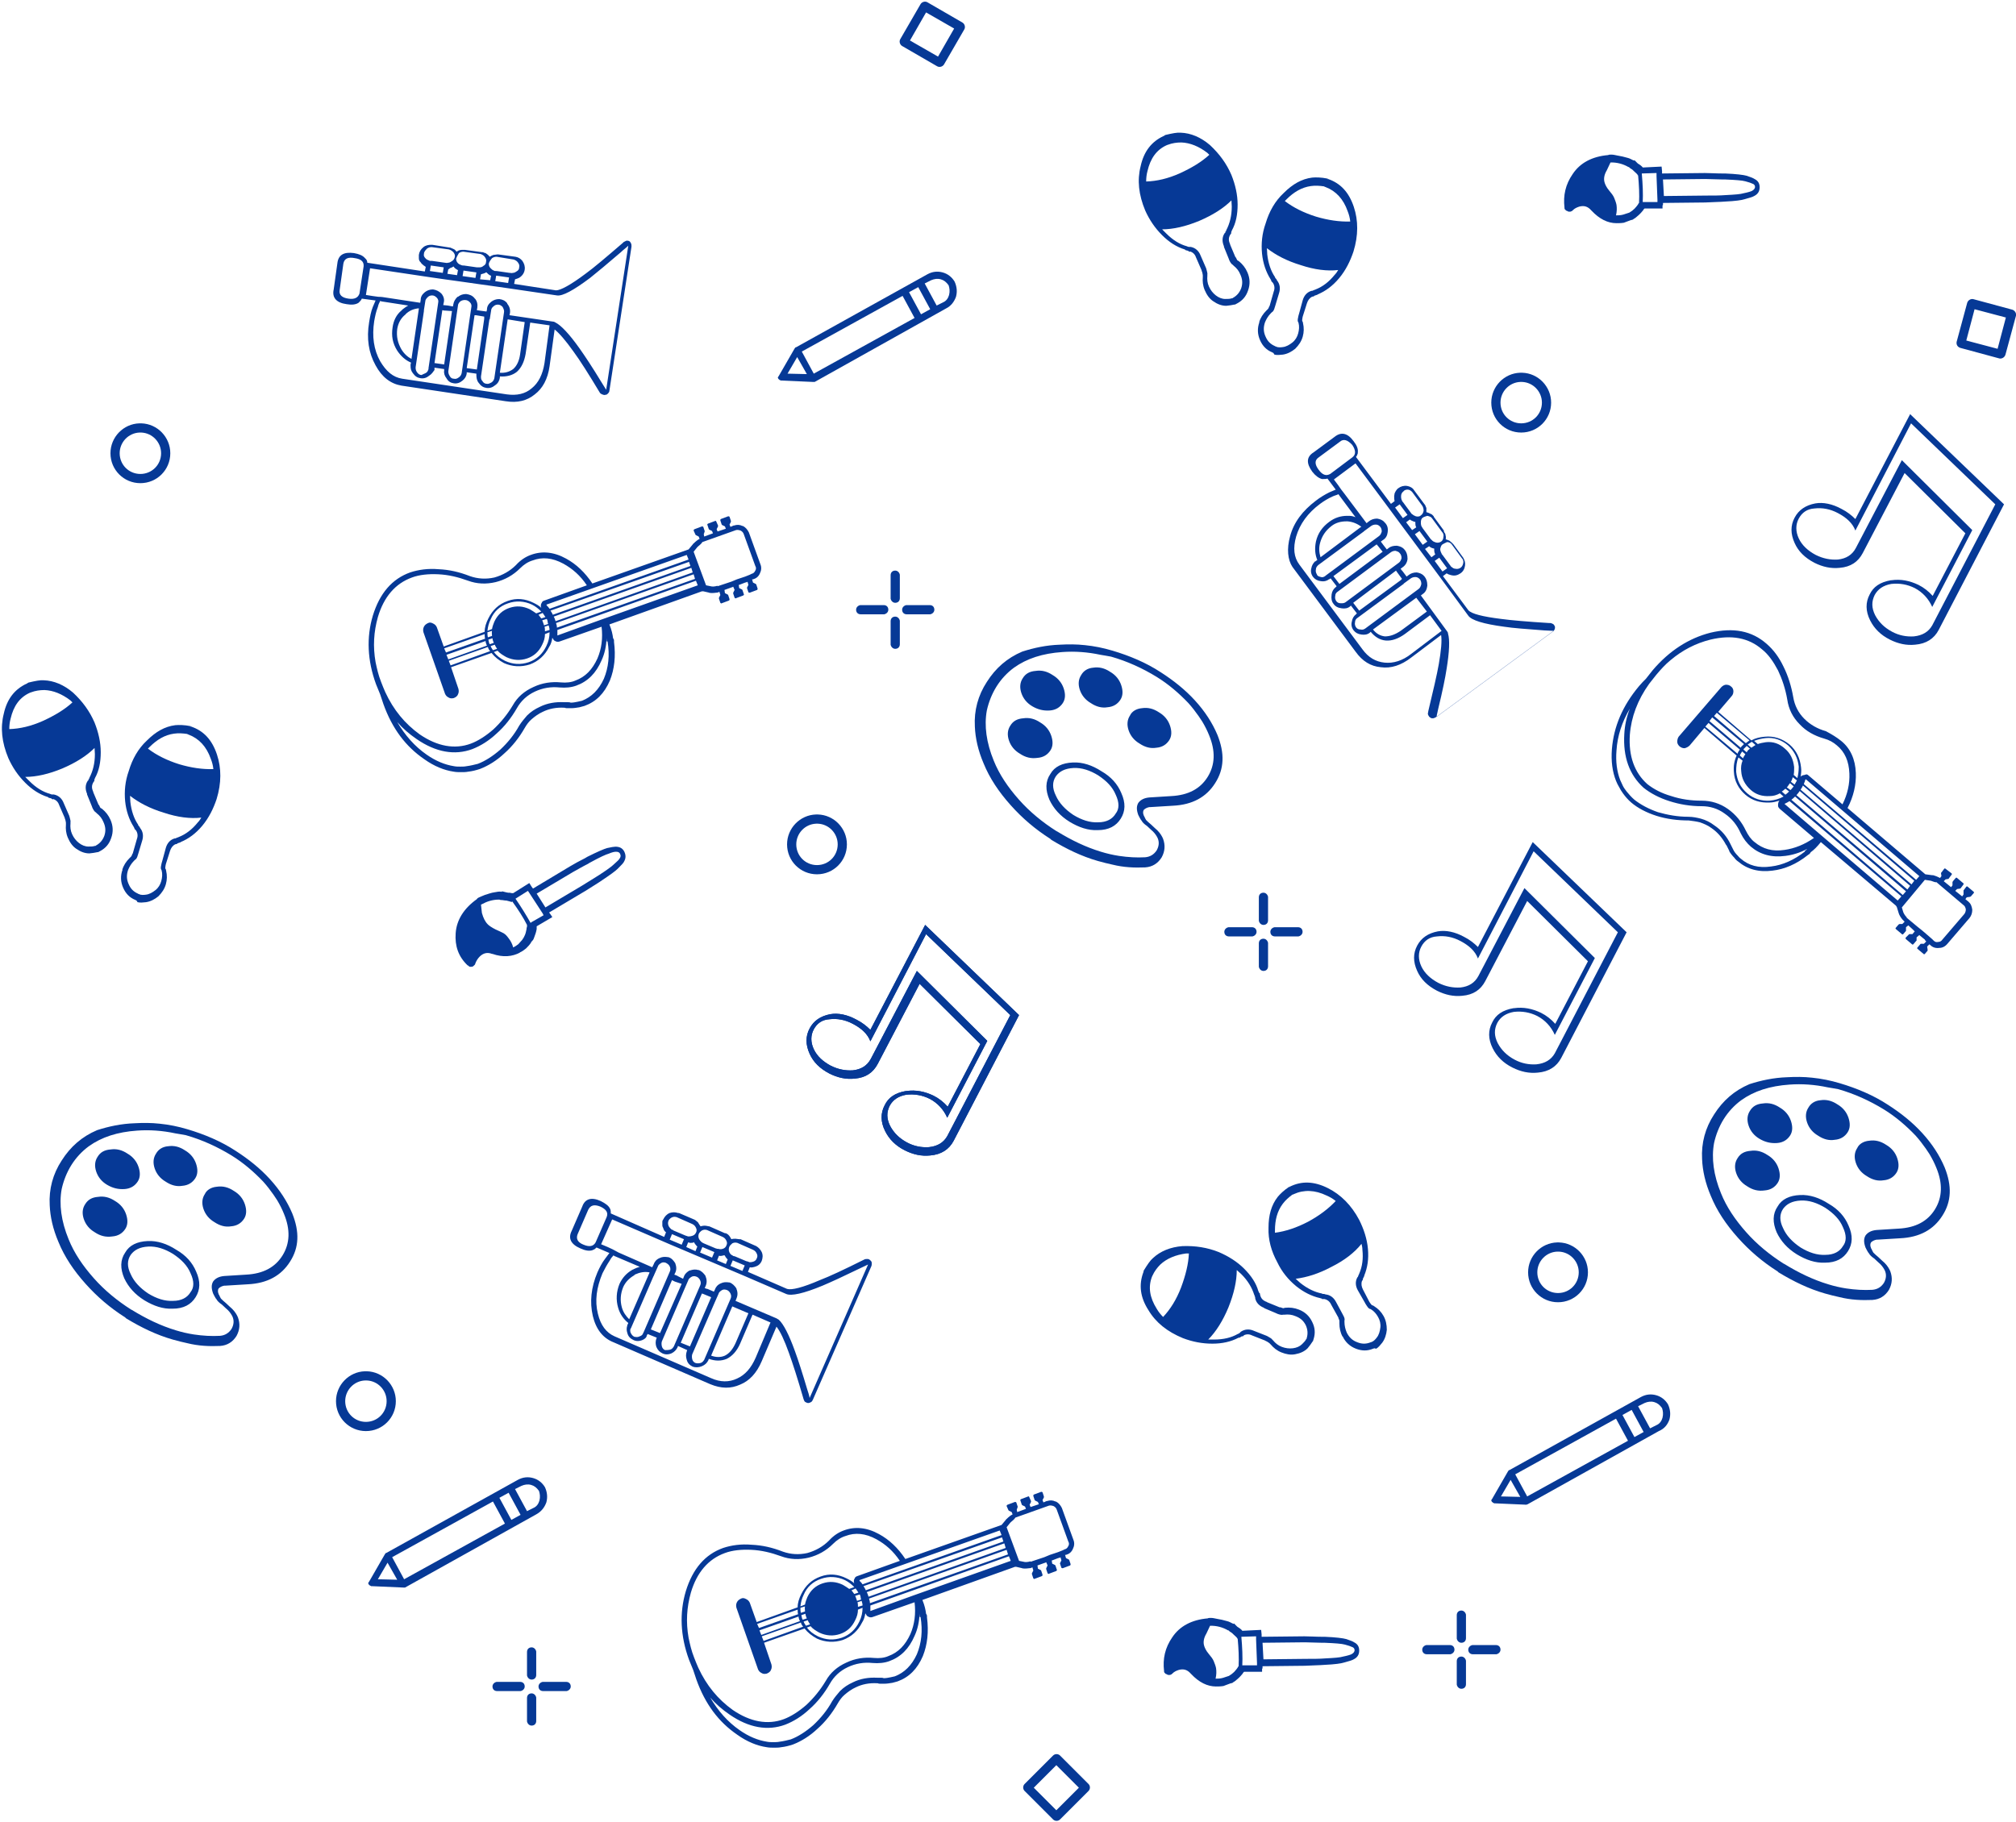 <?xml version="1.0" encoding="utf-8"?>
<!-- Generator: Adobe Illustrator 24.0.3, SVG Export Plug-In . SVG Version: 6.00 Build 0)  -->
<svg version="1.1" id="Layer_1" xmlns="http://www.w3.org/2000/svg" xmlns:xlink="http://www.w3.org/1999/xlink" x="0px" y="0px"
	 viewBox="0 0 438 396" style="enable-background:new 0 0 438 396;" xml:space="preserve">
<style type="text/css">
	.st0{fill-rule:evenodd;clip-rule:evenodd;fill:#063996;}
	.st1{fill:#063996;}
</style>
<title>Rectangle</title>
<desc>Created with Sketch.</desc>
<g id="Website">
	<g id="Students_home_with_covers" transform="translate(-41, -4100)">
		<g id="Rectangle" transform="translate(33, 4099)">
			<g id="Mask">
				<path id="Fill-1" class="st0" d="M250.4,173.7c-0.7-1.7-2-3-3.8-4.2c-1.8-1.1-3.6-1.7-5.4-1.6c-1.8,0.1-3,0.7-3.8,1.8
					c-0.8,1.2-0.8,2.6,0,4.2c0.7,1.6,2,3,3.8,4.2c1.8,1.1,3.6,1.7,5.4,1.6c1.8,0,3.1-0.7,3.8-1.9
					C251.2,176.8,251.2,175.4,250.4,173.7 M251.6,173.3L251.6,173.3c1,2.2,0.9,4-0.1,5.6c-1,1.6-2.6,2.5-5,2.5
					c-2.1,0.1-4.1-0.6-6.1-1.8c-2.1-1.3-3.5-2.9-4.4-4.8l0,0c-0.9-2.1-0.9-4,0.2-5.6c0.9-1.6,2.6-2.4,4.9-2.5
					c2.1-0.1,4.2,0.6,6.2,1.9C249.4,169.8,250.8,171.4,251.6,173.3 M229.6,164.8c-1.2-0.7-2-1.7-2.4-2.9c-0.4-1.2-0.3-2.3,0.3-3.2
					c0.6-1,1.5-1.5,2.8-1.6c1.3-0.2,2.5,0.1,3.7,0.9c1.2,0.7,2,1.7,2.4,2.9c0.4,1.2,0.4,2.3-0.2,3.2c-0.6,0.9-1.5,1.5-2.8,1.6
					C232,165.9,230.8,165.6,229.6,164.8 M232.3,154.5c-1.2-0.7-2-1.7-2.4-2.9c-0.4-1.2-0.3-2.3,0.3-3.2c0.6-1,1.5-1.5,2.8-1.6
					c1.3-0.2,2.5,0.1,3.7,0.9c1.2,0.7,2,1.7,2.4,2.9c0.4,1.2,0.4,2.3-0.2,3.2c-0.6,0.9-1.5,1.5-2.8,1.6
					C234.7,155.5,233.5,155.2,232.3,154.5 M245.5,146.1c1.3-0.2,2.5,0.1,3.7,0.9c1.2,0.7,2,1.7,2.4,2.9c0.4,1.2,0.4,2.3-0.2,3.2
					c-0.6,0.9-1.5,1.5-2.8,1.6c-1.2,0.2-2.4-0.1-3.6-0.9c-1.2-0.7-2-1.7-2.4-2.9c-0.4-1.2-0.3-2.3,0.3-3.2
					C243.4,146.8,244.3,146.2,245.5,146.1 M256.1,154.9c1.3-0.2,2.5,0.1,3.7,0.9c1.2,0.7,2,1.7,2.4,2.9c0.4,1.2,0.4,2.3-0.2,3.2
					c-0.6,0.9-1.5,1.5-2.8,1.6c-1.2,0.2-2.4-0.1-3.6-0.9c-1.2-0.7-2-1.7-2.4-2.9c-0.4-1.2-0.3-2.3,0.3-3.2
					C253.9,155.6,254.9,155,256.1,154.9 M247.1,143.3c-2.8-0.6-5.6-0.8-8.3-0.6c-4.3,0.3-7.7,1.4-10.5,3.4c-1.5,1.1-2.8,2.5-3.8,4.1
					c-1,1.6-1.7,3.4-2.1,5.2c-0.6,3.3-0.1,7,1.5,10.9c1.2,3,3.1,5.8,5.5,8.5c2.3,2.6,5.1,4.9,8.1,6.8l0.2,0.1
					c3.1,1.9,6.2,3.4,9.5,4.4c1.3,0.4,2.6,0.7,3.9,0.9c2,0.3,3.9,0.4,5.7,0.3c1.1-0.1,1.9-0.6,2.5-1.5c0.5-0.9,0.6-1.8,0.2-2.7
					c-0.2-0.4-0.5-0.9-1-1.4c-0.2-0.2-0.7-0.6-1.3-1.2c-0.6-0.4-1-0.8-1.2-1.2c0,0-0.1-0.1-0.1-0.1c-0.2-0.3-0.4-0.7-0.6-1.1
					c-0.4-1.1-0.4-1.9,0-2.6c0.5-0.7,1.3-1.1,2.4-1.2l4.8-0.3c3.7-0.2,6.3-1.6,7.9-4.2c1.6-2.6,1.7-5.6,0.3-9c-0.4-1-0.9-2-1.5-3
					c-0.3-0.4-0.5-0.8-0.8-1.2c-0.7-1-1.4-1.9-2.2-2.8c-2-2.1-4.3-4.1-6.9-5.7c-3.1-1.9-6.4-3.4-9.9-4.4
					C248.7,143.6,247.9,143.4,247.1,143.3 M238.3,141.1c1.8-0.1,3.6-0.1,5.4,0.1c2,0.2,4,0.6,6,1.2c3.7,1.1,7.3,2.6,10.5,4.7
					c2.8,1.8,5.3,3.8,7.4,6.1c2.2,2.4,3.8,4.9,4.9,7.5l0,0c1.6,4,1.5,7.4-0.5,10.5c-1.9,3-4.9,4.7-9.2,4.9l0,0l-4.9,0.3l0,0
					c-0.1,0-0.1,0-0.2,0c-0.5,0.1-0.9,0.3-1.2,0.6c-0.2,0.3-0.2,0.8,0,1.2c0,0.1,0,0.1,0.1,0.2c0,0,0,0,0,0c0.1,0.3,0.3,0.6,0.4,0.8
					c0.3,0.3,0.6,0.6,1.1,1c0,0,0,0,0,0c0.6,0.6,1.1,1,1.3,1.2c0,0,0,0,0.1,0.1c0.6,0.6,1,1.3,1.2,1.8c0,0,0,0,0,0
					c0.5,1.4,0.4,2.7-0.3,4l0,0c-0.8,1.3-2,2.1-3.6,2.2l0,0c-2.3,0.1-4.7,0-7.1-0.6c-1-0.2-2.1-0.5-3.2-0.8c-3.5-1-6.8-2.6-10.1-4.6
					l-0.2-0.2c-3.3-2.1-6.1-4.5-8.6-7.3c-2.6-2.9-4.6-5.9-5.9-9.1c-1.2-2.8-1.8-5.5-1.9-8c-0.2-3.5,0.7-6.8,2.6-9.7
					c1.9-3,4.4-5.2,7.7-6.6C232.6,141.8,235.3,141.2,238.3,141.1"/>
				<path id="Fill-1-Copy-3" class="st0" d="M408.4,267.7c-0.7-1.7-2-3-3.8-4.2c-1.8-1.1-3.6-1.7-5.4-1.6c-1.8,0.1-3,0.7-3.8,1.8
					c-0.8,1.2-0.8,2.6,0,4.2c0.7,1.6,2,3,3.8,4.2c1.8,1.1,3.6,1.7,5.4,1.6c1.8,0,3.1-0.7,3.8-1.9
					C409.2,270.8,409.2,269.4,408.4,267.7 M409.6,267.3L409.6,267.3c1,2.2,0.9,4-0.1,5.6c-1,1.6-2.6,2.5-5,2.5
					c-2.1,0.1-4.1-0.6-6.1-1.8c-2.1-1.3-3.5-2.9-4.4-4.8l0,0c-0.9-2.1-0.9-4,0.2-5.6c0.9-1.6,2.6-2.4,4.9-2.5
					c2.1-0.1,4.2,0.6,6.2,1.9C407.4,263.8,408.8,265.4,409.6,267.3 M387.6,258.8c-1.2-0.7-2-1.7-2.4-2.9c-0.4-1.2-0.3-2.3,0.3-3.2
					c0.6-1,1.5-1.5,2.8-1.6c1.3-0.2,2.5,0.1,3.7,0.9c1.2,0.7,2,1.7,2.4,2.9c0.4,1.2,0.4,2.3-0.2,3.2c-0.6,0.9-1.5,1.5-2.8,1.6
					C390,259.9,388.8,259.6,387.6,258.8 M390.3,248.5c-1.2-0.7-2-1.7-2.4-2.9c-0.4-1.2-0.3-2.3,0.3-3.2c0.6-1,1.5-1.5,2.8-1.6
					c1.3-0.2,2.5,0.1,3.7,0.9c1.2,0.7,2,1.7,2.4,2.9c0.4,1.2,0.4,2.3-0.2,3.2c-0.6,0.9-1.5,1.5-2.8,1.6
					C392.7,249.5,391.5,249.2,390.3,248.5 M403.5,240.1c1.3-0.2,2.5,0.1,3.7,0.9c1.2,0.7,2,1.7,2.4,2.9c0.4,1.2,0.4,2.3-0.2,3.2
					c-0.6,0.9-1.5,1.5-2.8,1.6c-1.2,0.2-2.4-0.1-3.6-0.9c-1.2-0.7-2-1.7-2.4-2.9c-0.4-1.2-0.3-2.3,0.3-3.2
					C401.4,240.8,402.3,240.2,403.5,240.1 M414.1,248.9c1.3-0.2,2.5,0.1,3.7,0.9c1.2,0.7,2,1.7,2.4,2.9c0.4,1.2,0.4,2.3-0.2,3.2
					c-0.6,0.9-1.5,1.5-2.8,1.6c-1.2,0.2-2.4-0.1-3.6-0.9c-1.2-0.7-2-1.7-2.4-2.9c-0.4-1.2-0.3-2.3,0.3-3.2
					C411.9,249.6,412.9,249,414.1,248.9 M405.1,237.3c-2.8-0.6-5.6-0.8-8.3-0.6c-4.3,0.3-7.7,1.4-10.5,3.4c-1.5,1.1-2.8,2.5-3.8,4.1
					c-1,1.6-1.7,3.4-2.1,5.2c-0.6,3.3-0.1,7,1.5,10.9c1.2,3,3.1,5.8,5.5,8.5c2.3,2.6,5.1,4.9,8.1,6.8l0.2,0.1
					c3.1,1.9,6.2,3.4,9.5,4.4c1.3,0.4,2.6,0.7,3.9,0.9c2,0.3,3.9,0.4,5.7,0.3c1.1-0.1,1.9-0.6,2.5-1.5c0.5-0.9,0.6-1.8,0.2-2.7
					c-0.2-0.4-0.5-0.9-1-1.4c-0.2-0.2-0.7-0.6-1.3-1.2c-0.6-0.4-1-0.8-1.2-1.2c0,0-0.1-0.1-0.1-0.1c-0.2-0.3-0.4-0.7-0.6-1.1
					c-0.4-1.1-0.4-1.9,0-2.6c0.5-0.7,1.3-1.1,2.4-1.2l4.8-0.3c3.7-0.2,6.3-1.6,7.9-4.2c1.6-2.6,1.7-5.6,0.3-9c-0.4-1-0.9-2-1.5-3
					c-0.3-0.4-0.5-0.8-0.8-1.2c-0.7-1-1.4-1.9-2.2-2.8c-2-2.1-4.3-4.1-6.9-5.7c-3.1-1.9-6.4-3.4-9.9-4.4
					C406.7,237.6,405.9,237.4,405.1,237.3 M396.3,235.1c1.8-0.1,3.6-0.1,5.4,0.1c2,0.2,4,0.6,6,1.2c3.7,1.1,7.3,2.6,10.5,4.7
					c2.8,1.8,5.3,3.8,7.4,6.1c2.2,2.4,3.8,4.9,4.9,7.5l0,0c1.6,4,1.5,7.4-0.5,10.5c-1.9,3-4.9,4.7-9.2,4.9l0,0l-4.9,0.3l0,0
					c-0.1,0-0.1,0-0.2,0c-0.5,0.1-0.9,0.3-1.2,0.6c-0.2,0.3-0.2,0.8,0,1.2c0,0.1,0,0.1,0.1,0.2c0,0,0,0,0,0c0.1,0.3,0.3,0.6,0.4,0.8
					c0.3,0.3,0.6,0.6,1.1,1c0,0,0,0,0,0c0.6,0.6,1.1,1,1.3,1.2c0,0,0,0,0.1,0.1c0.6,0.6,1,1.3,1.2,1.8c0,0,0,0,0,0
					c0.5,1.4,0.4,2.7-0.3,4l0,0c-0.8,1.3-2,2.1-3.6,2.2l0,0c-2.3,0.1-4.7,0-7.1-0.6c-1-0.2-2.1-0.5-3.2-0.8c-3.5-1-6.8-2.6-10.1-4.6
					l-0.2-0.2c-3.3-2.1-6.1-4.5-8.6-7.3c-2.6-2.9-4.6-5.9-5.9-9.1c-1.2-2.8-1.8-5.5-1.9-8c-0.2-3.5,0.7-6.8,2.6-9.7
					c1.9-3,4.4-5.2,7.7-6.6C390.6,235.8,393.3,235.2,396.3,235.1"/>
				<path id="Fill-1-Copy-2" class="st0" d="M49.4,277.7c-0.7-1.7-2-3-3.8-4.2c-1.8-1.1-3.6-1.7-5.4-1.6c-1.8,0.1-3,0.7-3.8,1.8
					c-0.8,1.2-0.8,2.6,0,4.2c0.7,1.6,2,3,3.8,4.2c1.8,1.1,3.6,1.7,5.4,1.6c1.8,0,3.1-0.7,3.8-1.9C50.2,280.8,50.2,279.4,49.4,277.7
					 M50.6,277.3L50.6,277.3c1,2.2,0.9,4-0.1,5.6c-1,1.6-2.6,2.5-5,2.5c-2.1,0.1-4.1-0.6-6.1-1.8c-2.1-1.3-3.5-2.9-4.4-4.8l0,0
					c-0.9-2.1-0.9-4,0.2-5.6c0.9-1.6,2.6-2.4,4.9-2.5c2.1-0.1,4.2,0.6,6.2,1.9C48.4,273.8,49.8,275.4,50.6,277.3 M28.6,268.8
					c-1.2-0.7-2-1.7-2.4-2.9c-0.4-1.2-0.3-2.3,0.3-3.2c0.6-1,1.5-1.5,2.8-1.6c1.3-0.2,2.5,0.1,3.7,0.9c1.2,0.7,2,1.7,2.4,2.9
					c0.4,1.2,0.4,2.3-0.2,3.2c-0.6,0.9-1.5,1.5-2.8,1.6C31,269.9,29.8,269.6,28.6,268.8 M31.3,258.5c-1.2-0.7-2-1.7-2.4-2.9
					c-0.4-1.2-0.3-2.3,0.3-3.2c0.6-1,1.5-1.5,2.8-1.6c1.3-0.2,2.5,0.1,3.7,0.9c1.2,0.7,2,1.7,2.4,2.9c0.4,1.2,0.4,2.3-0.2,3.2
					c-0.6,0.9-1.5,1.5-2.8,1.6C33.7,259.5,32.5,259.2,31.3,258.5 M44.5,250.1c1.3-0.2,2.5,0.1,3.7,0.9c1.2,0.7,2,1.7,2.4,2.9
					c0.4,1.2,0.4,2.3-0.2,3.2c-0.6,0.9-1.5,1.5-2.8,1.6c-1.2,0.2-2.4-0.1-3.6-0.9c-1.2-0.7-2-1.7-2.4-2.9c-0.4-1.2-0.3-2.3,0.3-3.2
					C42.4,250.8,43.3,250.2,44.5,250.1 M55.1,258.9c1.3-0.2,2.5,0.1,3.7,0.9c1.2,0.7,2,1.7,2.4,2.9c0.4,1.2,0.4,2.3-0.2,3.2
					c-0.6,0.9-1.5,1.5-2.8,1.6c-1.2,0.2-2.4-0.1-3.6-0.9c-1.2-0.7-2-1.7-2.4-2.9c-0.4-1.2-0.3-2.3,0.3-3.2
					C52.9,259.6,53.9,259,55.1,258.9 M46.1,247.3c-2.8-0.6-5.6-0.8-8.3-0.6c-4.3,0.3-7.7,1.4-10.5,3.4c-1.5,1.1-2.8,2.5-3.8,4.1
					c-1,1.6-1.7,3.4-2.1,5.2c-0.6,3.3-0.1,7,1.5,10.9c1.2,3,3.1,5.8,5.5,8.5c2.3,2.6,5.1,4.9,8.1,6.8l0.2,0.1
					c3.1,1.9,6.2,3.4,9.5,4.4c1.3,0.4,2.6,0.7,3.9,0.9c2,0.3,3.9,0.4,5.7,0.3c1.1-0.1,1.9-0.6,2.5-1.5c0.5-0.9,0.6-1.8,0.2-2.7
					c-0.2-0.4-0.5-0.9-1-1.4c-0.2-0.2-0.7-0.6-1.3-1.2c-0.6-0.4-1-0.8-1.2-1.2c0,0-0.1-0.1-0.1-0.1c-0.2-0.3-0.4-0.7-0.6-1.1
					c-0.4-1.1-0.4-1.9,0-2.6c0.5-0.7,1.3-1.1,2.4-1.2l4.8-0.3c3.7-0.2,6.3-1.6,7.9-4.2c1.6-2.6,1.7-5.6,0.3-9c-0.4-1-0.9-2-1.5-3
					c-0.3-0.4-0.5-0.8-0.8-1.2c-0.7-1-1.4-1.9-2.2-2.8c-2-2.1-4.3-4.1-6.9-5.7c-3.1-1.9-6.4-3.4-9.9-4.4
					C47.7,247.6,46.9,247.4,46.1,247.3 M37.3,245.1c1.8-0.1,3.6-0.1,5.4,0.1c2,0.2,4,0.6,6,1.2c3.7,1.1,7.3,2.6,10.5,4.7
					c2.8,1.8,5.3,3.8,7.4,6.1c2.2,2.4,3.8,4.9,4.9,7.5l0,0c1.6,4,1.5,7.4-0.5,10.5c-1.9,3-4.9,4.7-9.2,4.9l0,0l-4.9,0.3l0,0
					c-0.1,0-0.1,0-0.2,0c-0.5,0.1-0.9,0.3-1.2,0.6c-0.2,0.3-0.2,0.8,0,1.2c0,0.1,0,0.1,0.1,0.2c0,0,0,0,0,0c0.1,0.3,0.3,0.6,0.4,0.8
					c0.3,0.3,0.6,0.6,1.1,1c0,0,0,0,0,0c0.6,0.6,1.1,1,1.3,1.2c0,0,0,0,0.1,0.1c0.6,0.6,1,1.3,1.2,1.8c0,0,0,0,0,0
					c0.5,1.4,0.4,2.7-0.3,4l0,0c-0.8,1.3-2,2.1-3.6,2.2l0,0c-2.3,0.1-4.7,0-7.1-0.6c-1-0.2-2.1-0.5-3.2-0.8c-3.5-1-6.8-2.6-10.1-4.6
					l-0.2-0.2c-3.3-2.1-6.1-4.5-8.6-7.3c-2.6-2.9-4.6-5.9-5.9-9.1c-1.2-2.8-1.8-5.5-1.9-8c-0.2-3.5,0.7-6.8,2.6-9.7
					c1.9-3,4.4-5.2,7.7-6.6C31.6,245.8,34.3,245.2,37.3,245.1"/>
				<path id="Fill-5" class="st0" d="M162.5,295.6c1.1,0.4,2.1,0.4,3,0c1-0.5,1.7-1.4,2.3-2.7l2.8-6.5l-3.5-1.5L162.5,295.6z
					 M166.7,276.1l2.6,1.1l0.5-1.2l-2.6-1.1L166.7,276.1L166.7,276.1z M166.4,272.1c-0.1,0.4-0.1,0.7,0.1,1.1
					c0.1,0.2,0.3,0.5,0.6,0.6c0.1,0.1,0.3,0.2,0.4,0.2c0,0,0.1,0,0.1,0l2.6,1.1c0,0,0,0,0.1,0c0.2,0.1,0.4,0.1,0.5,0.2
					c0.3,0,0.5,0,0.8-0.1c0.4-0.1,0.7-0.4,0.8-0.7c0.2-0.4,0.2-0.7,0-1.1c-0.2-0.4-0.4-0.6-0.8-0.8l-3.4-1.5
					c-0.4-0.1-0.7-0.1-1.1,0.1C166.8,271.5,166.5,271.7,166.4,272.1L166.4,272.1z M165.7,275.7l0.4-1c0,0,0,0,0,0l-0.2-0.2
					c-0.2-0.2-0.3-0.4-0.4-0.6c0,0,0,0,0,0l-0.1-0.1c0,0-0.1,0-0.1,0c-0.4,0.1-0.7,0.2-1.1,0.1l-0.4,1L165.7,275.7L165.7,275.7z
					 M162.7,274.3l0.5-1.2l-2.6-1.1l-0.5,1.2L162.7,274.3L162.7,274.3z M154,269.2l-0.5,1.2l2.6,1.1l0.5-1.2L154,269.2L154,269.2z
					 M159.8,269.2c-0.1,0.4-0.1,0.7,0.1,1.1c0.1,0.2,0.3,0.4,0.5,0.6c0.1,0.1,0.3,0.2,0.5,0.3c0,0,0,0,0,0l2.6,1.1c0,0,0.1,0,0.1,0
					c0.1,0.1,0.3,0.1,0.5,0.1c0.3,0.1,0.6,0.1,0.9,0c0.4-0.1,0.7-0.4,0.8-0.7c0.2-0.4,0.2-0.7,0-1.1c-0.2-0.4-0.4-0.6-0.8-0.8
					l-3.4-1.5c-0.4-0.1-0.7-0.1-1.1,0.1C160.2,268.6,159.9,268.9,159.8,269.2L159.8,269.2z M157.5,271l-0.4,1l2,0.9l0.4-1l-0.2-0.2
					c-0.2-0.2-0.4-0.5-0.5-0.7c0,0,0,0,0-0.1l-0.1,0.1c0,0,0,0,0,0c-0.2,0.1-0.5,0.1-0.8,0.1C157.7,271,157.6,271,157.5,271
					C157.5,271,157.5,271,157.5,271L157.5,271z M153.2,266.4c-0.1,0.3-0.1,0.7,0.1,1.1c0.1,0.2,0.3,0.4,0.5,0.6
					c0.1,0.1,0.3,0.2,0.4,0.2c0,0,0.1,0,0.1,0.1l2.6,1.1c0.2,0.1,0.4,0.1,0.6,0.2c0.3,0,0.5,0,0.8-0.1c0.4-0.1,0.7-0.3,0.9-0.7
					c0.2-0.4,0.2-0.7,0-1.1c-0.2-0.4-0.4-0.6-0.8-0.8l-3.4-1.5c-0.4-0.1-0.7-0.1-1.1,0.1C153.6,265.8,153.3,266,153.2,266.4
					L153.2,266.4z M163.3,284l-4.9,11.3c-0.1,0.3-0.1,0.7,0,1.1c0.1,0.4,0.4,0.7,0.7,0.8c0.3,0.1,0.7,0.1,1.1,0
					c0.4-0.1,0.6-0.4,0.8-0.7l5.7-13.2c0.2-0.4,0.2-0.8,0-1.2c-0.2-0.4-0.5-0.7-0.9-0.8c-0.4-0.1-0.7-0.1-1,0.1
					c-0.3,0.2-0.6,0.4-0.7,0.8l-0.8,1.8C163.3,283.8,163.3,283.9,163.3,284L163.3,284z M157.9,293.6l4.4-10.2c0-0.1,0-0.1,0.1-0.2
					l0.1-0.3l-1.7-0.7c-0.1,0-0.2-0.1-0.3-0.1l-4.6,10.7L157.9,293.6L157.9,293.6z M154.6,279.5c-0.2-0.1-0.4-0.2-0.6-0.3l-4.6,10.7
					l2,0.8l4.7-10.7L154.6,279.5L154.6,279.5z M145.7,278.2c-1,0.6-1.8,1.4-2.3,2.5c-0.6,1.5-0.7,2.9-0.3,4.4
					c0.3,1.1,0.9,1.9,1.6,2.6l4.4-10.1c0,0,0,0,0-0.1c-1.1-0.2-2.1,0-3.2,0.5C145.9,278.1,145.8,278.1,145.7,278.2
					C145.7,278.2,145.7,278.2,145.7,278.2L145.7,278.2z M142.4,273.2l7.3,3.2l0.3-0.6c0.2-0.6,0.6-1.1,1.3-1.4
					c0.6-0.3,1.2-0.3,1.8-0.2c0,0,0.1,0,0.1,0c0.7,0.2,1.1,0.7,1.5,1.3c0,0,0,0,0,0c0.3,0.8,0.3,1.5,0,2.1l-0.2,0.4
					c0.3,0.1,0.6,0.2,0.9,0.4l1,0.5l0.2-0.5c0.2-0.6,0.7-1,1.2-1.3c0,0,0,0,0.1,0c0.6-0.2,1.2-0.3,1.8-0.1c0,0,0,0,0.1,0
					c0.6,0.2,1.1,0.7,1.5,1.3c0,0,0,0.1,0,0.1c0.3,0.7,0.3,1.4,0,2.1l-0.2,0.4c0.2,0.1,0.4,0.2,0.6,0.2l1.4,0.6l0.2-0.4
					c0.2-0.6,0.6-1.1,1.3-1.4c0.6-0.3,1.2-0.3,1.8-0.2c0,0,0.1,0,0.1,0c0.6,0.2,1.1,0.7,1.5,1.3c0,0,0,0.1,0,0.1
					c0.3,0.7,0.3,1.4,0,2.1l-0.2,0.5l8.9,3.8c0.2,0.1,0.3,0.2,0.5,0.3c1,0.9,2.2,3.2,3.5,6.8c0.7,1.9,1.6,4.7,2.7,8.4
					c0.2,0.6,0.4,1.2,0.5,1.8l12.7-29c-0.6,0.3-1.3,0.6-1.9,0.9c-3.5,1.7-6.1,2.9-8,3.7c-4.1,1.7-6.8,2.3-7.9,1.8l-9.5-4.1l0,0
					l-2.6-1.1l0,0l-4-1.7l0,0l-2.6-1.1l0,0l-4-1.7l0,0l-2.6-1.1l0,0l-12.5-5.4l-2.4,5.4c1,0.4,1.9,0.8,2.5,1.1
					C142,273,142.4,273.2,142.4,273.2L142.4,273.2z M135.8,263.9l-2.3,5.3c-0.4,1,0,1.8,1.3,2.3c1.2,0.5,2.1,0.4,2.6-0.5l2.4-5.5
					c0.4-1-0.1-1.7-1.4-2.3C137.1,262.7,136.3,262.9,135.8,263.9L135.8,263.9z M153.6,294.3c0.4-0.1,0.6-0.4,0.8-0.7l5.7-13.2
					c0.2-0.4,0.2-0.8,0-1.2c-0.2-0.4-0.5-0.7-0.9-0.8c-0.3-0.1-0.7-0.1-1,0.1c-0.3,0.2-0.6,0.4-0.7,0.8l-5.7,13.2
					c-0.1,0.3-0.1,0.7,0,1.1c0.1,0.4,0.4,0.7,0.7,0.8C152.8,294.4,153.2,294.4,153.6,294.3L153.6,294.3z M147.6,292.2
					c-0.7,0.3-1.4,0.3-2,0c-0.6-0.3-1.1-0.7-1.3-1.5c0,0,0,0,0,0c-0.2-0.6-0.2-1.1,0-1.7c0,0,0,0,0-0.1c0,0,0-0.1,0.1-0.1l0.1-0.3
					c-1-0.8-1.8-1.9-2.2-3.3c-0.5-1.7-0.4-3.5,0.3-5.2c0.6-1.3,1.5-2.3,2.7-3c0.1-0.1,0.3-0.1,0.4-0.2c0.4-0.2,0.9-0.4,1.3-0.5
					l-5.4-2.3c-0.1,0-0.2-0.1-0.3-0.2c-0.3,0.3-0.6,0.7-0.8,1.1c-0.6,0.9-1.1,1.8-1.6,2.8c-1.3,3.1-1.7,6-1,8.8
					c0.6,2.5,1.8,4.1,3.6,4.9l21,9.1c2,0.9,3.9,0.9,5.6,0.1c1.8-0.8,3.1-2.3,4.1-4.6l3.2-7.6l-3.9-1.7l-2.7,6.3
					c-0.7,1.6-1.7,2.7-2.9,3.3c-1.2,0.5-2.5,0.5-3.9,0l-0.1,0.3c0,0,0,0,0,0c-0.3,0.6-0.7,1-1.4,1.3l0,0c-0.7,0.3-1.4,0.3-2,0.1
					c-0.6-0.3-1.1-0.7-1.3-1.5c0,0,0,0,0,0c-0.2-0.6-0.2-1.2,0-1.8c0,0,0,0,0,0l0.1-0.3l-2-0.9l-0.1,0.3c0,0,0,0,0,0
					c-0.3,0.6-0.7,1-1.3,1.3l0,0c-0.7,0.3-1.4,0.3-2,0c-0.6-0.3-1-0.7-1.3-1.4c0,0,0,0,0,0c-0.2-0.6-0.2-1.2,0-1.8c0,0,0,0,0,0
					l0.1-0.2l-2-0.8l-0.1,0.2c0,0.1,0,0.1-0.1,0.1c0,0,0,0,0,0.1C148.5,291.6,148.1,292,147.6,292.2L147.6,292.2L147.6,292.2z
					 M147,291.4c0.3-0.1,0.6-0.3,0.7-0.6c0,0,0-0.1,0.1-0.2l5.7-13.2c0.2-0.4,0.2-0.8,0-1.2c-0.2-0.4-0.5-0.6-0.9-0.8
					c-0.4-0.1-0.7-0.1-1,0.1c-0.3,0.2-0.6,0.4-0.7,0.8l-0.8,1.8c0,0.1,0,0.1-0.1,0.2l-4.9,11.3c0,0.1,0,0.1-0.1,0.1
					c-0.1,0.3-0.1,0.6,0,0.9c0.2,0.4,0.4,0.7,0.8,0.9C146.3,291.6,146.6,291.6,147,291.4L147,291.4z M136.8,287
					c-0.7-3-0.4-6.2,1-9.5c0.5-1.1,1-2.1,1.7-3c0.3-0.4,0.6-0.8,0.9-1.2l-2.8-1.2c-0.2,0.2-0.4,0.4-0.7,0.5c-0.1,0-0.2,0.1-0.2,0.1
					c-0.7,0.2-1.5,0.1-2.6-0.4c-2.1-0.9-2.7-2.2-1.9-3.8l2.3-5.3c0.6-1.7,2-2.1,4-1.2c1,0.5,1.7,1,2,1.6c0,0.1,0.1,0.1,0.1,0.2
					c0.1,0.3,0.1,0.6,0.1,0.9l11.6,5.1l0.4-1c-0.3-0.2-0.5-0.5-0.6-0.9c0,0,0,0,0,0c-0.1-0.2-0.2-0.4-0.2-0.6l0-0.2
					c0-0.2,0-0.4,0-0.6c0-0.2,0.1-0.4,0.2-0.5c0.3-0.6,0.7-1.1,1.4-1.4c0,0,0,0,0,0c0.6-0.2,1.2-0.2,1.8,0l0,0c0,0,0,0,0.1,0
					c0,0,0,0,0.1,0l3.5,1.5c0,0,0.1,0,0.1,0.1c0.2,0.1,0.4,0.3,0.6,0.5l0.1,0.2c0.1,0.2,0.3,0.4,0.4,0.6l0,0
					c0.4-0.1,0.8-0.2,1.3-0.1l0.5,0.1c0,0,0,0,0.1,0l3.4,1.5c0,0,0,0,0.1,0c0,0,0,0,0.1,0c0.1,0,0.1,0.1,0.2,0.1l0.3,0.2
					c0.3,0.3,0.5,0.6,0.7,1l0,0c0.3-0.1,0.6-0.1,0.9-0.1l0.8,0.1c0,0,0.1,0,0.1,0c0,0,0,0,0.1,0c0,0,0.1,0,0.1,0l3.4,1.5
					c0,0,0,0,0,0c0,0,0,0,0,0c0.5,0.3,0.9,0.7,1.2,1.3c0,0,0,0,0,0c0.3,0.7,0.2,1.3,0,1.9c-0.3,0.7-0.8,1.1-1.5,1.3c0,0,0,0,0,0
					c-0.4,0.1-0.7,0.2-1.1,0.1l-0.4,1l8.5,3.7c1,0.3,3.4-0.3,7.1-1.9l0,0c2.1-0.8,5.3-2.3,9.5-4.4l0.2-0.1c0.2-0.1,0.4-0.1,0.7-0.1
					c0.2,0,0.4,0.1,0.6,0.3c0.2,0.2,0.3,0.3,0.3,0.6c0,0.2,0,0.5-0.1,0.7l-12.7,29c-0.1,0.2-0.2,0.4-0.4,0.5
					c-0.2,0.1-0.4,0.2-0.6,0.2c-0.2,0-0.4-0.1-0.6-0.2c-0.2-0.1-0.3-0.3-0.4-0.6c0,0,0,0,0,0c-1.3-4.5-2.4-7.9-3.2-10.1
					c-1-2.8-1.9-4.7-2.7-5.7l-3.2,7.5c-1.1,2.6-2.7,4.3-4.7,5.1l0,0c-2,0.9-4.1,0.9-6.5-0.1l-21-9.1
					C139,291.8,137.5,289.9,136.8,287L136.8,287L136.8,287z"/>
				<path id="Fill-5-Copy" class="st0" d="M116.6,82c1.1,0.1,2.1-0.2,2.9-0.8c0.8-0.7,1.3-1.8,1.5-3.2l1-7l-3.7-0.6L116.6,82z
					 M115.6,62.1l2.8,0.4l0.2-1.2l-2.8-0.4L115.6,62.1L115.6,62.1z M114.2,58.3c0,0.4,0.1,0.7,0.4,1c0.2,0.2,0.4,0.4,0.7,0.5
					c0.1,0.1,0.3,0.1,0.5,0.1c0,0,0.1,0,0.1,0l2.8,0.4c0,0,0,0,0.1,0c0.2,0,0.4,0.1,0.6,0c0.3,0,0.5-0.1,0.8-0.3
					c0.4-0.2,0.6-0.5,0.6-0.9c0.1-0.4,0-0.7-0.3-1.1c-0.2-0.3-0.6-0.5-0.9-0.6l-3.7-0.6c-0.4,0-0.7,0.1-1,0.3
					C114.5,57.6,114.3,57.9,114.2,58.3L114.2,58.3z M114.5,61.9l0.2-1c0,0,0,0-0.1,0l-0.2-0.1c-0.2-0.1-0.4-0.3-0.6-0.5c0,0,0,0,0,0
					l-0.1-0.1c0,0-0.1,0-0.1,0c-0.3,0.2-0.7,0.3-1.1,0.4l-0.2,1.1L114.5,61.9L114.5,61.9z M111.3,61.4l0.2-1.2l-2.8-0.4l-0.2,1.2
					L111.3,61.4L111.3,61.4z M101.6,58.7l-0.2,1.2l2.8,0.4l0.2-1.2L101.6,58.7L101.6,58.7z M107.1,57.2c0,0.4,0.1,0.7,0.4,1
					c0.2,0.2,0.4,0.3,0.7,0.4c0.2,0.1,0.4,0.1,0.5,0.1c0,0,0,0,0.1,0l2.8,0.4c0,0,0.1,0,0.1,0c0.2,0,0.3,0,0.5,0
					c0.3,0,0.6-0.1,0.8-0.3c0.4-0.2,0.6-0.5,0.6-0.9c0.1-0.4,0-0.7-0.3-1.1c-0.2-0.3-0.6-0.5-0.9-0.6l-3.7-0.5c-0.4,0-0.7,0.1-1,0.3
					C107.4,56.5,107.2,56.9,107.1,57.2L107.1,57.2z M105.4,59.5l-0.2,1l2.1,0.3l0.2-1.1l-0.2-0.1c-0.3-0.2-0.5-0.3-0.7-0.6
					c0,0,0,0-0.1-0.1l-0.1,0.1c0,0,0,0,0,0c-0.2,0.1-0.4,0.2-0.7,0.3C105.6,59.5,105.5,59.5,105.4,59.5
					C105.4,59.5,105.4,59.5,105.4,59.5L105.4,59.5z M100.1,56.2c-0.1,0.4,0.1,0.7,0.4,1c0.2,0.2,0.4,0.3,0.7,0.4
					c0.1,0.1,0.3,0.1,0.5,0.1c0,0,0.1,0,0.2,0l2.8,0.4c0.2,0,0.4,0.1,0.6,0c0.3,0,0.5-0.1,0.8-0.3c0.4-0.2,0.6-0.5,0.7-0.9
					c0.1-0.4,0-0.7-0.3-1.1c-0.3-0.3-0.6-0.5-1-0.6l-3.7-0.5c-0.4,0-0.7,0.1-1,0.3C100.3,55.5,100.1,55.8,100.1,56.2L100.1,56.2z
					 M114.3,70.6l-1.8,12.2c0,0.4,0,0.7,0.3,1c0.2,0.4,0.6,0.6,0.9,0.6c0.4,0.1,0.7-0.1,1.1-0.3c0.3-0.2,0.5-0.5,0.6-0.9l2.1-14.3
					c0.1-0.4-0.1-0.8-0.3-1.2c-0.3-0.3-0.6-0.5-1-0.5c-0.4,0-0.7,0.1-1,0.4c-0.3,0.2-0.5,0.6-0.5,0.9l-0.3,1.9
					C114.3,70.4,114.3,70.5,114.3,70.6L114.3,70.6z M111.6,81.3l1.6-11c0-0.1,0-0.1,0-0.2l0-0.3l-1.8-0.3c-0.1,0-0.2,0-0.3,0
					l-1.7,11.5L111.6,81.3L111.6,81.3z M104.8,68.5c-0.2,0-0.4,0-0.7-0.1l-1.7,11.5l2.1,0.3l1.7-11.6L104.8,68.5L104.8,68.5z
					 M95.9,69.5c-0.9,0.8-1.4,1.8-1.6,3c-0.2,1.6,0.1,3,0.9,4.4c0.6,1,1.4,1.7,2.2,2.1l1.6-10.9c0,0,0,0,0-0.1
					c-1.1,0.1-2.1,0.5-2.9,1.3C96.1,69.4,96,69.4,95.9,69.5C95.9,69.5,95.9,69.5,95.9,69.5L95.9,69.5z M91.4,65.6l7.9,1.2l0.1-0.6
					c0-0.7,0.3-1.2,0.9-1.7c0.5-0.4,1.1-0.6,1.7-0.6c0,0,0.1,0,0.1,0c0.7,0.1,1.3,0.4,1.8,0.9c0,0,0,0,0,0c0.5,0.6,0.7,1.3,0.5,2
					l-0.1,0.5c0.3,0,0.7,0.1,1,0.1l1.1,0.2l0.1-0.5c0.1-0.6,0.4-1.1,0.9-1.6c0,0,0,0,0.1,0c0.5-0.4,1.1-0.6,1.7-0.6c0,0,0.1,0,0.1,0
					c0.7,0.1,1.3,0.3,1.8,0.9c0,0,0,0.1,0.1,0.1c0.5,0.6,0.6,1.3,0.5,2l-0.1,0.5c0.2,0,0.4,0.1,0.6,0.1l1.5,0.2l0.1-0.4
					c0-0.7,0.3-1.2,0.9-1.7c0.5-0.4,1.1-0.6,1.7-0.6c0,0,0.1,0,0.1,0c0.7,0.1,1.2,0.3,1.7,0.9c0,0,0,0,0,0.1c0.5,0.6,0.7,1.3,0.6,2
					l-0.1,0.5l9.5,1.4c0.2,0,0.3,0.1,0.5,0.2c1.2,0.6,3,2.5,5.2,5.6c1.2,1.7,2.8,4.1,4.8,7.4c0.3,0.5,0.7,1.1,1,1.6l4.8-31.3
					c-0.5,0.5-1.1,0.9-1.6,1.4c-2.9,2.5-5.2,4.4-6.7,5.6c-3.6,2.7-6,4-7.2,3.8l-10.2-1.5l0,0l-2.8-0.4l0,0l-4.3-0.6l0,0l-2.8-0.4
					l0,0l-4.3-0.6l0,0l-2.8-0.4l0,0l-13.4-2l-0.9,5.8c1.1,0.2,2,0.3,2.7,0.4C90.9,65.5,91.4,65.6,91.4,65.6L91.4,65.6z M82.6,58.3
					L81.8,64c-0.2,1.1,0.5,1.7,1.9,1.9c1.3,0.2,2.1-0.2,2.4-1.1l0.9-5.9c0.1-1-0.5-1.6-1.9-1.8C83.6,56.8,82.8,57.2,82.6,58.3
					L82.6,58.3z M107.7,83c0.3-0.2,0.5-0.5,0.6-0.9l2.1-14.3c0.1-0.4,0-0.8-0.3-1.1c-0.3-0.3-0.6-0.5-1.1-0.5c-0.4,0-0.7,0.1-1,0.3
					c-0.3,0.3-0.5,0.6-0.5,0.9l-2.1,14.3c0,0.4,0.1,0.7,0.3,1c0.2,0.4,0.5,0.6,0.9,0.6C107,83.4,107.3,83.3,107.7,83L107.7,83z
					 M101.3,82.6c-0.6,0.5-1.2,0.7-1.9,0.6c-0.7-0.1-1.2-0.4-1.7-1.1c0,0,0,0,0,0c-0.4-0.5-0.5-1-0.5-1.6c0,0,0,0,0-0.1
					c0,0,0-0.1,0-0.2l0.1-0.4c-1.2-0.5-2.2-1.4-3-2.6c-1-1.6-1.3-3.2-1-5.1c0.2-1.4,0.8-2.7,1.9-3.6c0.1-0.1,0.2-0.2,0.3-0.3
					c0.4-0.3,0.8-0.6,1.2-0.8l-5.8-0.9c-0.1,0-0.2-0.1-0.3-0.1c-0.2,0.4-0.4,0.8-0.5,1.3c-0.4,1-0.6,2-0.8,3.1
					c-0.5,3.3-0.1,6.2,1.3,8.7c1.3,2.2,2.8,3.5,4.8,3.8l22.7,3.4c2.2,0.3,4-0.1,5.4-1.3c1.5-1.2,2.4-3,2.8-5.5l1.1-8.2l-4.2-0.6
					l-1,6.8c-0.3,1.7-0.9,3-1.9,3.9c-1,0.8-2.3,1.1-3.7,1l0,0.3c0,0,0,0,0,0c-0.1,0.6-0.4,1.2-1,1.6l0,0c-0.6,0.5-1.2,0.7-1.9,0.6
					c-0.7-0.1-1.2-0.4-1.7-1.1c0,0,0,0,0,0c-0.4-0.5-0.5-1.1-0.5-1.7c0,0,0,0,0,0l0-0.3l-2.1-0.3l0,0.3c0,0,0,0,0,0
					c-0.1,0.6-0.4,1.1-0.9,1.5l0,0c-0.6,0.5-1.2,0.7-1.9,0.6c-0.7-0.1-1.2-0.4-1.6-1.1c0,0,0,0,0,0c-0.4-0.5-0.6-1.1-0.5-1.7
					c0,0,0,0,0,0l0-0.3l-2.1-0.3l0,0.2c0,0.1,0,0.1,0,0.2c0,0,0,0,0,0.1C102.1,81.8,101.8,82.3,101.3,82.6L101.3,82.6L101.3,82.6z
					 M100.6,82c0.3-0.2,0.4-0.5,0.5-0.8c0,0,0-0.1,0-0.2l2.1-14.2c0.1-0.4,0-0.8-0.3-1.1c-0.3-0.3-0.6-0.5-1-0.5
					c-0.4,0-0.7,0.1-1,0.4c-0.3,0.3-0.5,0.6-0.5,0.9l-0.3,1.9c0,0.1,0,0.1,0,0.2l-1.8,12.2c0,0.1,0,0.1,0,0.2c0,0.3,0.1,0.6,0.3,0.9
					c0.3,0.4,0.6,0.6,1,0.6C99.9,82.3,100.3,82.2,100.6,82L100.6,82z M89.6,80.4c-1.5-2.7-2-5.8-1.4-9.4c0.2-1.2,0.4-2.3,0.8-3.3
					c0.2-0.5,0.4-0.9,0.6-1.4l-3-0.4c-0.1,0.3-0.3,0.5-0.5,0.7c-0.1,0.1-0.1,0.1-0.2,0.2c-0.6,0.4-1.5,0.5-2.6,0.3
					c-2.2-0.3-3.2-1.4-2.8-3.2l0.8-5.7c0.2-1.8,1.4-2.5,3.6-2.2c1.1,0.2,1.9,0.5,2.4,1.1c0.1,0.1,0.1,0.1,0.2,0.2
					c0.2,0.2,0.3,0.5,0.3,0.8l12.5,1.9l0.2-1c-0.3-0.2-0.6-0.4-0.9-0.7c0,0,0,0,0,0c-0.1-0.2-0.3-0.4-0.4-0.5l-0.1-0.2
					c-0.1-0.2-0.1-0.4-0.1-0.6c0-0.2,0-0.4,0-0.6c0.1-0.7,0.4-1.2,1-1.7c0,0,0,0,0,0c0.5-0.4,1.1-0.5,1.7-0.5l0,0c0,0,0,0,0.1,0
					c0,0,0,0,0.1,0l3.8,0.6c0,0,0.1,0,0.1,0c0.2,0.1,0.5,0.2,0.7,0.3l0.2,0.1c0.2,0.1,0.3,0.3,0.5,0.5l0,0c0.4-0.3,0.8-0.4,1.2-0.4
					l0.5,0c0,0,0,0,0.1,0l3.7,0.5c0,0,0,0,0.1,0c0,0,0,0,0.1,0c0.1,0,0.1,0,0.2,0.1l0.4,0.1c0.3,0.2,0.6,0.4,0.9,0.8l0,0
					c0.3-0.2,0.5-0.3,0.8-0.4l0.8-0.1c0,0,0.1,0,0.1,0c0,0,0,0,0.1,0c0,0,0.1,0,0.1,0l3.7,0.5c0,0,0,0,0,0c0,0,0,0,0,0
					c0.6,0.1,1.1,0.4,1.5,0.9c0,0,0,0,0,0c0.4,0.6,0.6,1.2,0.5,1.9c-0.1,0.7-0.5,1.3-1.1,1.7c0,0,0,0,0,0c-0.3,0.2-0.7,0.3-1,0.4
					l-0.2,1l9.1,1.4c1,0,3.2-1.2,6.4-3.6l0,0c1.8-1.3,4.5-3.6,8.1-6.7l0.2-0.2c0.2-0.1,0.4-0.2,0.6-0.3c0.2,0,0.4,0,0.6,0.1
					c0.2,0.1,0.3,0.3,0.4,0.5c0.1,0.2,0.1,0.4,0.1,0.7l-4.8,31.3c0,0.2-0.1,0.4-0.3,0.6c-0.2,0.2-0.3,0.3-0.6,0.3
					c-0.2,0.1-0.4,0-0.7-0.1c-0.2-0.1-0.4-0.2-0.5-0.4c0,0,0,0,0,0c-2.4-4-4.3-7-5.7-8.9c-1.7-2.4-3.1-4-4.1-4.8l-1.1,8
					c-0.4,2.8-1.5,4.8-3.2,6.1l0,0c-1.7,1.4-3.8,1.9-6.3,1.5l-22.7-3.4C92.9,84.4,91,83,89.6,80.4L89.6,80.4L89.6,80.4z"/>
				<path id="Fill-5-Copy-2" class="st0" d="M306.3,137.8c0.7,0.9,1.6,1.4,2.6,1.5c1.1,0,2.2-0.4,3.4-1.2l5.7-4.2l-2.3-3
					L306.3,137.8z M319.7,122.9l1.7,2.3l1-0.7l-1.7-2.3L319.7,122.9L319.7,122.9z M321.4,119.3c-0.3,0.2-0.4,0.6-0.5,1
					c0,0.3,0.1,0.6,0.2,0.8c0.1,0.1,0.1,0.3,0.2,0.4c0,0,0,0,0.1,0.1l1.7,2.3c0,0,0,0,0,0c0.1,0.2,0.2,0.3,0.4,0.4
					c0.2,0.2,0.5,0.3,0.7,0.3c0.4,0.1,0.8,0,1.1-0.2c0.3-0.2,0.5-0.5,0.6-1c0.1-0.4,0-0.8-0.3-1.1l-2.2-3c-0.2-0.3-0.6-0.5-1-0.5
					C322,119,321.7,119.1,321.4,119.3L321.4,119.3z M319,122.1l0.8-0.6c0,0,0,0,0-0.1l-0.1-0.2c-0.1-0.3-0.1-0.5-0.1-0.8
					c0,0,0,0,0,0l0-0.2c0,0-0.1,0-0.1,0c-0.4-0.1-0.7-0.2-1-0.5l-0.9,0.6L319,122.1L319,122.1z M317.1,119.4l1-0.7l-1.7-2.3l-1,0.7
					L317.1,119.4L317.1,119.4z M312.1,110.6l-1,0.7l1.7,2.3l1-0.7L312.1,110.6L312.1,110.6z M317.1,113.5c-0.3,0.2-0.4,0.6-0.4,1
					c0,0.3,0,0.5,0.1,0.8c0.1,0.2,0.2,0.3,0.3,0.5c0,0,0,0,0,0l1.7,2.3c0,0,0,0.1,0.1,0.1c0.1,0.1,0.2,0.2,0.3,0.3
					c0.2,0.2,0.5,0.3,0.8,0.4c0.4,0.1,0.8,0,1.1-0.2c0.3-0.2,0.5-0.6,0.5-1c0.1-0.4,0-0.8-0.3-1.1l-2.2-3c-0.2-0.3-0.6-0.4-1-0.5
					C317.8,113.2,317.4,113.3,317.1,113.5L317.1,113.5z M314.3,113.9l-0.8,0.6l1.3,1.7l0.9-0.6l-0.1-0.2c-0.1-0.3-0.1-0.6-0.1-0.9
					c0,0,0-0.1,0-0.1l-0.2,0c0,0,0,0,0,0c-0.2-0.1-0.5-0.2-0.7-0.3C314.5,114,314.4,114,314.3,113.9
					C314.3,113.9,314.3,113.9,314.3,113.9L314.3,113.9z M312.9,107.8c-0.3,0.2-0.5,0.6-0.5,1c0,0.3,0,0.5,0.1,0.8
					c0.1,0.1,0.1,0.3,0.2,0.4c0,0,0.1,0.1,0.1,0.1l1.7,2.3c0.1,0.2,0.2,0.3,0.4,0.4c0.2,0.2,0.5,0.3,0.7,0.4
					c0.4,0.1,0.8,0.1,1.1-0.2c0.3-0.2,0.5-0.5,0.6-1c0-0.4-0.1-0.8-0.3-1.1l-2.2-3c-0.3-0.3-0.6-0.5-1-0.5
					C313.5,107.4,313.1,107.5,312.9,107.8L312.9,107.8z M312.8,128l-9.9,7.3c-0.3,0.2-0.5,0.5-0.5,0.9c-0.1,0.4,0,0.8,0.2,1.1
					c0.2,0.3,0.5,0.5,1,0.5c0.4,0.1,0.7,0,1-0.2l11.6-8.6c0.3-0.2,0.5-0.6,0.6-1.1c0-0.4-0.1-0.8-0.4-1.1c-0.3-0.3-0.6-0.4-0.9-0.4
					c-0.4,0-0.7,0.1-1,0.3l-1.5,1.1C312.9,128,312.8,128,312.8,128L312.8,128z M303.3,133.7l9-6.6c0,0,0.1-0.1,0.1-0.1l0.2-0.2
					l-1.1-1.5c-0.1-0.1-0.1-0.2-0.2-0.3L302,132L303.3,133.7L303.3,133.7z M307.5,119.8c-0.1-0.2-0.3-0.3-0.4-0.5l-9.4,6.9l1.3,1.7
					l9.4-7L307.5,119.8L307.5,119.8z M300.5,114.3c-1.2,0-2.3,0.3-3.2,1c-1.3,1-2.1,2.2-2.5,3.7c-0.3,1.1-0.2,2.1,0.1,3.1l8.8-6.6
					c0,0,0,0,0.1,0c-0.9-0.7-1.9-1.1-3-1.2C300.7,114.3,300.6,114.3,300.5,114.3C300.5,114.3,300.5,114.3,300.5,114.3L300.5,114.3z
					 M300.1,108.3l4.8,6.4l0.5-0.4c0.5-0.4,1.1-0.6,1.8-0.6c0.6,0.1,1.2,0.3,1.6,0.8c0,0,0,0,0.1,0.1c0.5,0.5,0.7,1.2,0.6,1.9
					c0,0,0,0,0,0.1c-0.1,0.8-0.4,1.4-1.1,1.8l-0.4,0.3c0.2,0.3,0.4,0.5,0.6,0.8l0.7,0.9l0.4-0.3c0.5-0.4,1.1-0.5,1.7-0.5
					c0,0,0,0,0.1,0c0.6,0.1,1.2,0.3,1.6,0.8c0,0,0,0,0.1,0.1c0.4,0.5,0.6,1.1,0.6,1.9c0,0,0,0.1,0,0.1c-0.1,0.8-0.5,1.4-1.1,1.8
					l-0.4,0.3c0.1,0.2,0.3,0.4,0.4,0.5l0.9,1.2l0.4-0.3c0.5-0.4,1.1-0.6,1.8-0.6c0.6,0.1,1.2,0.3,1.6,0.8c0,0,0,0,0.1,0.1
					c0.4,0.5,0.6,1.1,0.6,1.9c0,0,0,0,0,0.1c-0.1,0.8-0.4,1.4-1,1.8l-0.4,0.3l5.7,7.8c0.1,0.1,0.2,0.3,0.2,0.5
					c0.4,1.3,0.3,3.9-0.3,7.6c-0.3,2-0.9,4.9-1.8,8.6c-0.1,0.6-0.3,1.2-0.4,1.9l25.5-18.7c-0.7,0-1.4-0.1-2.1-0.1
					c-3.9-0.3-6.8-0.5-8.7-0.8c-4.5-0.6-7.1-1.4-7.8-2.4l-6.1-8.3l0,0l-1.7-2.3l0,0l-2.6-3.5l0,0l-1.7-2.3l0,0l-2.6-3.5l0,0
					l-1.7-2.3l0,0l-8.1-10.9l-4.7,3.5c0.7,0.9,1.2,1.6,1.6,2.2C299.8,107.9,300.1,108.3,300.1,108.3L300.1,108.3z M299.1,97
					l-4.6,3.4c-0.9,0.6-0.9,1.5,0,2.7c0.8,1.1,1.6,1.4,2.5,0.9l4.8-3.6c0.8-0.6,0.8-1.5,0-2.7C300.8,96.6,299.9,96.3,299.1,97
					L299.1,97z M299.3,132.1c0.4,0,0.7,0,1-0.2l11.6-8.6c0.3-0.2,0.5-0.6,0.6-1c0-0.4-0.1-0.8-0.4-1.1c-0.2-0.3-0.6-0.4-0.9-0.5
					c-0.4,0-0.7,0.1-1,0.3l-11.6,8.6c-0.3,0.2-0.5,0.5-0.5,0.9c-0.1,0.4,0,0.8,0.2,1.1C298.5,131.9,298.8,132.1,299.3,132.1
					L299.3,132.1z M295,127.3c-0.8-0.1-1.3-0.4-1.7-0.9c-0.4-0.5-0.6-1.2-0.4-1.9c0,0,0,0,0,0c0.1-0.6,0.4-1.1,0.8-1.5
					c0,0,0,0,0.1,0c0,0,0.1-0.1,0.1-0.1l0.3-0.2c-0.5-1.2-0.6-2.5-0.3-4c0.4-1.8,1.4-3.2,2.9-4.3c1.2-0.9,2.5-1.3,3.9-1.3
					c0.1,0,0.3,0,0.4,0c0.5,0,0.9,0.1,1.4,0.3l-3.5-4.7c-0.1-0.1-0.1-0.2-0.2-0.3c-0.4,0.2-0.9,0.3-1.3,0.5c-0.9,0.4-1.9,1-2.7,1.6
					c-2.7,2-4.4,4.4-5.2,7.1c-0.7,2.5-0.5,4.5,0.7,6.1l13.7,18.4c1.3,1.8,2.9,2.7,4.8,2.9c1.9,0.2,3.9-0.4,5.8-1.9l6.6-5l-2.5-3.4
					l-5.5,4.1c-1.4,1-2.8,1.5-4.1,1.4c-1.3-0.1-2.4-0.8-3.3-1.9l-0.2,0.2c0,0,0,0,0,0c-0.5,0.4-1.1,0.5-1.8,0.4l0,0
					c-0.8-0.1-1.3-0.4-1.7-0.9c-0.4-0.5-0.6-1.2-0.4-1.9c0,0,0,0,0,0c0.1-0.7,0.4-1.2,0.9-1.6c0,0,0,0,0,0l0.2-0.2l-1.3-1.7
					l-0.2,0.2c0,0,0,0,0,0c-0.5,0.4-1.1,0.5-1.8,0.4l0,0c-0.8-0.1-1.4-0.4-1.8-1c-0.4-0.5-0.5-1.2-0.4-1.9c0,0,0,0,0-0.1
					c0.1-0.7,0.4-1.2,0.9-1.6c0,0,0,0,0,0l0.2-0.2l-1.3-1.7l-0.2,0.1c0,0-0.1,0.1-0.1,0.1c0,0,0,0-0.1,0
					C296.2,127.3,295.6,127.4,295,127.3L295,127.3L295,127.3z M295,126.4c0.3,0.1,0.6,0,0.9-0.2c0,0,0.1-0.1,0.1-0.1l11.6-8.6
					c0.3-0.2,0.5-0.6,0.6-1c0-0.4-0.1-0.8-0.4-1.1c-0.3-0.3-0.6-0.4-0.9-0.4c-0.4,0-0.7,0.1-1,0.3l-1.5,1.1c0,0-0.1,0.1-0.1,0.1
					l-9.9,7.3c0,0-0.1,0.1-0.1,0.1c-0.2,0.2-0.4,0.5-0.4,0.8c-0.1,0.4,0,0.8,0.2,1.1C294.2,126.2,294.6,126.3,295,126.4L295,126.4z
					 M288.3,117.5c0.8-3,2.7-5.5,5.6-7.7c0.9-0.7,1.9-1.3,2.9-1.8c0.5-0.2,0.9-0.4,1.4-0.6l-1.8-2.4c-0.3,0.1-0.6,0.1-0.9,0.1
					c-0.1,0-0.2,0-0.3,0c-0.7-0.2-1.4-0.7-2.1-1.6c-1.3-1.8-1.3-3.2,0.3-4.2l4.6-3.4c1.4-1.1,2.8-0.8,4.1,1c0.7,0.9,1,1.7,0.9,2.4
					c0,0.1,0,0.2,0,0.2c-0.1,0.3-0.2,0.6-0.4,0.8l7.6,10.2l0.8-0.6c-0.1-0.3-0.1-0.7-0.1-1.1c0,0,0,0,0,0c0-0.2,0.1-0.4,0.1-0.6
					l0.1-0.2c0.1-0.2,0.2-0.4,0.3-0.5c0.1-0.1,0.2-0.3,0.4-0.4c0.5-0.4,1.2-0.6,1.9-0.5c0,0,0,0,0,0c0.6,0.1,1.2,0.4,1.5,0.9l0,0
					c0,0,0,0,0,0c0,0,0,0,0,0l2.3,3.1c0,0,0.1,0.1,0.1,0.1c0.1,0.2,0.2,0.5,0.3,0.7l0,0.2c0,0.2,0,0.5,0,0.7l0,0
					c0.4,0.1,0.8,0.3,1.2,0.5l0.4,0.4c0,0,0,0,0,0.1l2.2,3c0,0,0,0,0,0.1c0,0,0,0,0,0.1c0,0.1,0.1,0.1,0.1,0.2l0.2,0.3
					c0.1,0.4,0.2,0.8,0.1,1.2l0,0c0.3,0.1,0.6,0.2,0.8,0.3l0.6,0.5c0,0,0,0.1,0.1,0.1c0,0,0,0,0,0c0,0,0,0.1,0.1,0.1l2.2,3
					c0,0,0,0,0,0c0,0,0,0,0,0c0.3,0.5,0.5,1.1,0.4,1.7c0,0,0,0,0,0c-0.1,0.7-0.4,1.3-1,1.7c-0.6,0.4-1.2,0.6-2,0.4c0,0,0,0,0,0
					c-0.4-0.1-0.7-0.2-1-0.4l-0.8,0.6l5.5,7.4c0.7,0.8,3.1,1.4,7.1,1.9l0,0c2.2,0.3,5.7,0.6,10.5,0.9l0.2,0c0.2,0,0.4,0.1,0.6,0.2
					c0.2,0.1,0.3,0.3,0.4,0.5c0.1,0.2,0,0.4,0,0.6c-0.1,0.2-0.2,0.4-0.4,0.5l-25.5,18.7c-0.2,0.1-0.4,0.2-0.6,0.2
					c-0.2,0-0.4,0-0.6-0.2c-0.2-0.1-0.3-0.3-0.4-0.5c-0.1-0.2-0.1-0.4,0-0.7c0,0,0,0,0-0.1c1.1-4.6,1.9-8,2.3-10.3
					c0.5-2.9,0.7-5,0.5-6.3l-6.5,4.9c-2.2,1.7-4.4,2.4-6.6,2.1l0,0c-2.2-0.2-4-1.3-5.5-3.4l-13.7-18.4
					C287.8,122.7,287.5,120.3,288.3,117.5L288.3,117.5L288.3,117.5z"/>
				<path id="Fill-13" class="st0" d="M127.6,133.7c0.2,0.3,0.4,0.6,0.5,0.9l29.9-10.6l-0.3-0.9L127.6,133.7z M127.4,137.9
					c0-0.3-0.1-0.7-0.2-1l-0.9,0.3c0.1,0.3,0.1,0.7,0.1,1L127.4,137.9L127.4,137.9z M126.8,135.5l-1,0.3c0.1,0.2,0.2,0.5,0.3,0.8
					c0,0.1,0.1,0.2,0.1,0.3l0.9-0.3c0-0.1-0.1-0.2-0.1-0.3C127,136,126.9,135.7,126.8,135.5L126.8,135.5z M114,141.6l-8.5,3l0.4,1
					l8.6-3.1C114.3,142.3,114.1,142,114,141.6L114,141.6z M114.9,139.2c0-0.4-0.1-0.7,0-1.1l-1,0.3c0,0.4,0,0.7,0.1,1.1L114.9,139.2
					L114.9,139.2z M115,139.7l-0.9,0.3c0.1,0.3,0.1,0.6,0.2,0.8c0,0.1,0.1,0.1,0.1,0.2l0.9-0.3c0-0.1-0.1-0.1-0.1-0.2
					C115.1,140.2,115,140,115,139.7L115,139.7z M116,142c-0.2-0.3-0.4-0.6-0.5-0.9l-0.9,0.3c0.1,0.3,0.3,0.6,0.5,0.9L116,142
					L116,142z M115.3,142.7c0.6,0.8,1.4,1.4,2.4,1.9c1.7,0.8,3.4,0.9,5.2,0.3c1.7-0.6,3-1.8,3.8-3.5c0.5-1,0.7-2,0.7-3l-1,0.4
					c0,0.8-0.2,1.5-0.6,2.3c-0.7,1.5-1.8,2.5-3.3,3c-1.5,0.5-3,0.4-4.5-0.3c-0.7-0.4-1.4-0.8-1.9-1.4L115.3,142.7L115.3,142.7z
					 M105.4,144.3l8.4-3c0-0.1-0.1-0.1-0.1-0.2c-0.1-0.3-0.2-0.5-0.2-0.8l-8.5,3L105.4,144.3L105.4,144.3z M104.9,142.8l8.5-3
					c-0.1-0.3-0.1-0.7-0.1-1l-8.8,3.1L104.9,142.8L104.9,142.8z M125,134.6c0.2,0.3,0.4,0.5,0.6,0.8l0.9-0.3
					c-0.2-0.3-0.4-0.6-0.6-0.9L125,134.6L125,134.6z M125.6,133.9c-0.6-0.6-1.2-1.1-2-1.5c-1.7-0.8-3.5-0.9-5.2-0.3l0,0
					c-1.8,0.6-3.1,1.8-3.8,3.5c-0.4,0.8-0.6,1.6-0.7,2.5l1-0.4c0.1-0.6,0.3-1.1,0.5-1.6c0.7-1.5,1.8-2.5,3.3-3
					c1.5-0.5,2.9-0.4,4.4,0.3c0.5,0.3,1,0.6,1.4,0.9L125.6,133.9L125.6,133.9z M126.3,131.5l9.2-3.3c-1.4-2.1-3.1-3.6-5.1-4.7
					c-2.4-1.3-4.6-1.5-6.7-0.7c-1,0.3-1.9,0.9-2.7,1.7c-1.5,1.5-3.3,2.5-5.3,3c-2.1,0.5-4.1,0.4-6-0.3c-2.2-0.8-4.3-1.3-6.5-1.4
					c-2.1-0.1-4.1,0.1-5.7,0.7c-3.6,1.3-6.1,4.2-7.4,8.6c-0.9,3.2-1.1,6.4-0.5,9.8c0.3,1.4,0.6,2.8,1.2,4.3c0.3,0.8,0.6,1.5,0.9,2.2
					c1.8,3.9,4.3,6.9,7.5,9.2c3.8,2.6,7.6,3.3,11.1,2c1.6-0.6,3.3-1.7,4.9-3.1c1.6-1.5,3-3.2,4.2-5.2c1-1.8,2.5-3.1,4.5-4
					c1.9-0.9,3.9-1.2,6-1c1.1,0.1,2.2,0,3.1-0.4c2.2-0.8,3.7-2.4,4.8-4.8c0.9-2.1,1.2-4.4,0.9-6.9l-9.1,3.2c-0.3,0.1-0.5,0.1-0.8,0
					c-0.2-0.1-0.5-0.2-0.6-0.5c-0.1-0.1-0.1-0.2-0.2-0.3c-0.1,0.7-0.3,1.4-0.7,2l0,0c-0.9,1.8-2.3,3.1-4.2,3.8l0,0
					c-1.9,0.6-3.8,0.5-5.6-0.3l0,0c-1.1-0.6-2-1.3-2.7-2.2L106,146l1.6,4.7c0.1,0.4,0.1,0.8-0.1,1.2c-0.1,0.3-0.4,0.6-0.9,0.8
					c-0.4,0.1-0.8,0.1-1.1-0.1c-0.4-0.2-0.6-0.4-0.8-0.8l-4.7-13.4c-0.1-0.4-0.1-0.8,0.1-1.2c0.2-0.4,0.5-0.6,0.9-0.8
					c0.4-0.2,0.7-0.1,1.1,0.1c0.4,0.2,0.6,0.4,0.8,0.8l1.5,4.2l8.9-3.2c0-1,0.3-1.9,0.8-2.9c0.9-1.8,2.2-3.1,4.2-3.8
					c1.9-0.7,3.8-0.5,5.6,0.4c0.6,0.3,1.2,0.6,1.7,1.1c0-0.1-0.1-0.2-0.1-0.3c0-0.3,0-0.5,0.2-0.8
					C125.8,131.7,126,131.6,126.3,131.5L126.3,131.5z M159.2,127.2l-30.1,10.7c0,0.4,0,0.8,0,1.2l9.4-3.4l0,0l21.1-7.5L159.2,127.2
					L159.2,127.2z M158.7,125.8l-29.9,10.6c0.1,0.3,0.2,0.6,0.2,1l30-10.6L158.7,125.8L158.7,125.8z M158.2,124.4l-29.9,10.6
					c0.2,0.3,0.3,0.7,0.4,1l29.8-10.6L158.2,124.4L158.2,124.4z M159.5,119.9l-0.8,1l2.7,7.3l1,0.2c0.3,0.1,0.8,0.1,1.5-0.1l0,0.1
					l3-1l0,0l1.2-0.5l0,0l1.8-0.6l0,0l1-0.4l0,0l0.4-0.2c0.4-0.1,0.6-0.3,0.8-0.7c0.2-0.3,0.2-0.7,0-1l-2.5-6.9
					c-0.1-0.3-0.3-0.6-0.7-0.8c-0.3-0.1-0.7-0.2-1-0.1l-7.3,2.6C160.3,119.3,159.9,119.5,159.5,119.9L159.5,119.9z M98.5,161.6
					c-1.6-1.1-3-2.3-4.2-3.7c1.7,2.9,3.8,5.3,6.4,7.1c2,1.4,4,2.2,5.9,2.5c0.5,0.1,0.9,0.1,1.4,0.1c0.5,0,0.9,0,1.4-0.1
					c0.8-0.1,1.6-0.3,2.4-0.5c1.6-0.6,3.3-1.7,4.9-3.1c1.6-1.5,3-3.2,4.1-5.2c0.5-0.8,1.1-1.5,1.7-2.2c0.8-0.8,1.7-1.4,2.8-1.9
					c1.6-0.8,3.4-1.1,5.3-1c0.2,0,0.5,0,0.7,0c0.2,0,0.5,0,0.7,0.1c0.5,0,1-0.1,1.5-0.2c0.3-0.1,0.6-0.1,0.9-0.2
					c2.1-0.8,3.7-2.4,4.8-4.8c1-2.4,1.3-5.1,0.8-8.1l0,0l0,0l-0.2,0c0-0.2,0-0.4,0-0.7c-0.1,1.7-0.4,3.3-1.1,4.8
					c-1.2,2.8-3,4.6-5.5,5.5c-1.1,0.4-2.3,0.5-3.6,0.4c-1.9-0.2-3.7,0.1-5.4,0.9c-1.7,0.8-3,2-3.9,3.6c-1.2,2.1-2.7,4-4.4,5.5
					c-1.7,1.6-3.5,2.7-5.3,3.4l0,0l0,0C106.8,165.2,102.7,164.5,98.5,161.6L98.5,161.6L98.5,161.6z M126.8,132.6
					c0.1,0.1,0.2,0.2,0.3,0.3c0.1,0.1,0.2,0.3,0.3,0.4l30.2-10.7l-0.4-1l-30.5,10.8C126.7,132.4,126.8,132.5,126.8,132.6
					L126.8,132.6z M123.3,121.6c2.4-0.9,5-0.7,7.7,0.8c2.2,1.2,4.1,3,5.7,5.4l20.9-7.4l1-1.2c0-0.1,0.1-0.1,0.1-0.1
					c0.5-0.5,0.9-0.8,1.3-1l0,0l-0.2-0.5l-0.6-0.3l-0.1-0.1l-0.4-0.9c0-0.1,0-0.2,0.2-0.3l1.6-0.6c0.1,0,0.2,0,0.3,0.1l0.3,0.9
					c0,0,0,0.1,0,0.1l-0.2,0.6l0.1,0.5l1.9-0.7l-0.2-0.5l-0.6-0.3L162,116l-0.3-0.9c-0.1-0.1,0-0.2,0.1-0.3l1.6-0.6c0,0,0.1,0,0.1,0
					c0.1,0,0.1,0.1,0.1,0.1l0.4,0.9l0,0.2l-0.3,0.6l0.2,0.5l1.8-0.6l-0.2-0.5l-0.6-0.3l-0.1-0.1l-0.3-0.9c0-0.1,0-0.2,0.1-0.3
					l1.6-0.6c0.1,0,0.2,0,0.3,0.1l0.3,0.9l0,0.2l-0.3,0.6l0.2,0.5l0.7-0.3c0,0,0.1,0,0.1,0c0.6-0.2,1.2-0.2,1.8,0.1c0,0,0,0,0.1,0
					c0.6,0.3,1,0.8,1.3,1.4l2.5,6.9l0,0c0.3,0.7,0.2,1.4-0.1,2c-0.3,0.7-0.8,1.1-1.5,1.3l-0.1,0c0,0-0.1,0-0.1,0l0.2,0.7l0.6,0.3
					l0.1,0.1l0.3,0.9c0,0.1,0,0.2-0.1,0.3l-1.6,0.6c-0.1,0-0.2,0-0.3-0.1l-0.3-0.9l0-0.1l0.3-0.6l-0.2-0.7l-0.1,0.1
					c-0.1,0-0.3,0.1-0.4,0.1l-1.3,0.5c0,0,0,0-0.1,0l0.1,0.7l0.6,0.3l0.1,0.1l0.3,0.9c0.1,0.1,0,0.2-0.1,0.3l-1.6,0.6
					c-0.1,0.1-0.2,0-0.3-0.1l-0.3-0.9l0-0.2l0.3-0.6l-0.3-0.7l-0.2,0.1c-0.1,0-0.2,0.1-0.3,0.1l-1.4,0.5l0.1,0.7l0.6,0.3l0.1,0.1
					l0.3,0.9c0,0.1,0,0.2-0.1,0.3l-1.6,0.6c-0.1,0.1-0.2,0-0.3-0.1l-0.3-0.9l0-0.2l0.3-0.6l-0.2-0.7l-0.2,0.1
					c-0.2,0.1-0.4,0.1-0.5,0.1c-0.7,0.1-1.2,0.1-1.6,0l0.1,0l-1.3-0.3c-0.1,0-0.2,0-0.3,0l-20.1,7.2c0.5,1.2,0.7,2.2,0.8,3
					c0.1,0.1,0.2,0.3,0.2,0.5c0,0.1,0,0.2,0,0.3c0.4,3.1,0.1,5.9-0.9,8.4c-1.2,2.8-3,4.6-5.5,5.5l0,0c-0.4,0.1-0.7,0.2-1.1,0.3l0,0
					c-0.6,0.1-1.2,0.2-1.8,0.2c0,0-0.1,0-0.1,0c-0.2,0-0.5,0-0.7,0l0,0c-0.2,0-0.4,0-0.6-0.1c0,0,0,0-0.1,0
					c-1.7-0.1-3.3,0.2-4.7,0.9l0,0c-0.9,0.4-1.7,1-2.4,1.6l0,0c-0.6,0.5-1.1,1.2-1.5,1.9c-1.2,2.1-2.7,4-4.4,5.5
					c-1.7,1.6-3.5,2.7-5.3,3.4c0,0,0,0,0,0c-0.9,0.3-1.7,0.5-2.6,0.6c-0.5,0.1-1,0.1-1.5,0.1l0,0c-0.5,0-1.1,0-1.6-0.1
					c-2.1-0.3-4.3-1.2-6.4-2.7c-4.1-2.8-7-6.7-8.9-12c-0.2-0.7-0.5-1.4-0.7-2.1c-0.3-0.7-0.6-1.5-0.9-2.2
					c-1.9-5.2-2.1-10.2-0.7-14.9l0,0c1.5-4.9,4.2-8,8.1-9.4l0,0c1.8-0.6,3.9-0.9,6.2-0.7l0,0c2.3,0.1,4.5,0.6,6.8,1.5l0,0
					c1.7,0.6,3.5,0.7,5.3,0.3c1.8-0.5,3.4-1.4,4.7-2.7l0,0C121.1,122.7,122.2,122,123.3,121.6L123.3,121.6L123.3,121.6z"/>
				<path id="Fill-13-Copy-2" class="st0" d="M195.6,345.7c0.2,0.3,0.4,0.6,0.5,0.9l29.9-10.6l-0.3-0.9L195.6,345.7z M195.4,349.9
					c0-0.3-0.1-0.7-0.2-1l-0.9,0.3c0.1,0.3,0.1,0.7,0.1,1L195.4,349.9L195.4,349.9z M194.8,347.5l-1,0.3c0.1,0.2,0.2,0.5,0.3,0.8
					c0,0.1,0.1,0.2,0.1,0.3l0.9-0.3c0-0.1-0.1-0.2-0.1-0.3C195,348,194.9,347.7,194.8,347.5L194.8,347.5z M182,353.6l-8.5,3l0.4,1
					l8.6-3.1C182.3,354.3,182.1,354,182,353.6L182,353.6z M182.9,351.2c0-0.4-0.1-0.7,0-1.1l-1,0.3c0,0.4,0,0.7,0.1,1.1L182.9,351.2
					L182.9,351.2z M183,351.7l-0.9,0.3c0.1,0.3,0.1,0.6,0.2,0.8c0,0.1,0.1,0.1,0.1,0.2l0.9-0.3c0-0.1-0.1-0.1-0.1-0.2
					C183.1,352.2,183,352,183,351.7L183,351.7z M184,354c-0.2-0.3-0.4-0.6-0.5-0.9l-0.9,0.3c0.1,0.3,0.3,0.6,0.5,0.9L184,354
					L184,354z M183.3,354.7c0.6,0.8,1.4,1.4,2.4,1.9c1.7,0.8,3.4,0.9,5.2,0.3c1.7-0.6,3-1.8,3.8-3.5c0.5-1,0.7-2,0.7-3l-1,0.4
					c0,0.8-0.2,1.5-0.6,2.3c-0.7,1.5-1.8,2.5-3.3,3c-1.5,0.5-3,0.4-4.5-0.3c-0.7-0.4-1.4-0.8-1.9-1.4L183.3,354.7L183.3,354.7z
					 M173.4,356.3l8.4-3c0-0.1-0.1-0.1-0.1-0.2c-0.1-0.3-0.2-0.5-0.2-0.8l-8.5,3L173.4,356.3L173.4,356.3z M172.9,354.8l8.5-3
					c-0.1-0.3-0.1-0.7-0.1-1l-8.8,3.1L172.9,354.8L172.9,354.8z M193,346.6c0.2,0.3,0.4,0.5,0.6,0.8l0.9-0.3
					c-0.2-0.3-0.4-0.6-0.6-0.9L193,346.6L193,346.6z M193.6,345.9c-0.6-0.6-1.2-1.1-2-1.5c-1.7-0.8-3.5-0.9-5.2-0.3l0,0
					c-1.8,0.6-3.1,1.8-3.8,3.5c-0.4,0.8-0.6,1.6-0.7,2.5l1-0.4c0.1-0.6,0.3-1.1,0.5-1.6c0.7-1.5,1.8-2.5,3.3-3
					c1.5-0.5,2.9-0.4,4.4,0.3c0.5,0.3,1,0.6,1.4,0.9L193.6,345.9L193.6,345.9z M194.3,343.5l9.2-3.3c-1.4-2.1-3.1-3.6-5.1-4.7
					c-2.4-1.3-4.6-1.5-6.7-0.7c-1,0.3-1.9,0.9-2.7,1.7c-1.5,1.5-3.3,2.5-5.3,3c-2.1,0.5-4.1,0.4-6-0.3c-2.2-0.8-4.3-1.3-6.5-1.4
					c-2.1-0.1-4.1,0.1-5.7,0.7c-3.6,1.3-6.1,4.2-7.4,8.6c-0.9,3.2-1.1,6.4-0.5,9.8c0.3,1.4,0.6,2.8,1.2,4.3c0.3,0.8,0.6,1.5,0.9,2.2
					c1.8,3.9,4.3,6.9,7.5,9.2c3.8,2.6,7.6,3.3,11.1,2c1.6-0.6,3.3-1.7,4.9-3.1c1.6-1.5,3-3.2,4.2-5.2c1-1.8,2.5-3.1,4.5-4
					c1.9-0.9,3.9-1.2,6-1c1.1,0.1,2.2,0,3.1-0.4c2.2-0.8,3.7-2.4,4.8-4.8c0.9-2.1,1.2-4.4,0.9-6.9l-9.1,3.2c-0.3,0.1-0.5,0.1-0.8,0
					c-0.2-0.1-0.5-0.2-0.6-0.5c-0.1-0.1-0.1-0.2-0.2-0.3c-0.1,0.7-0.3,1.4-0.7,2l0,0c-0.9,1.8-2.3,3.1-4.2,3.8l0,0
					c-1.9,0.6-3.8,0.5-5.6-0.3l0,0c-1.1-0.6-2-1.3-2.7-2.2L174,358l1.6,4.7c0.1,0.4,0.1,0.8-0.1,1.2c-0.1,0.3-0.4,0.6-0.9,0.8
					c-0.4,0.1-0.8,0.1-1.1-0.1c-0.4-0.2-0.6-0.4-0.8-0.8l-4.7-13.4c-0.1-0.4-0.1-0.8,0.1-1.2c0.2-0.4,0.5-0.6,0.9-0.8
					c0.4-0.2,0.7-0.1,1.1,0.1c0.4,0.2,0.6,0.4,0.8,0.8l1.5,4.2l8.9-3.2c0-1,0.3-1.9,0.8-2.9c0.9-1.8,2.2-3.1,4.2-3.8
					c1.9-0.7,3.8-0.5,5.6,0.4c0.6,0.3,1.2,0.6,1.7,1.1c0-0.1-0.1-0.2-0.1-0.3c0-0.3,0-0.5,0.2-0.8
					C193.8,343.7,194,343.6,194.3,343.5L194.3,343.5z M227.2,339.2l-30.1,10.7c0,0.4,0,0.8,0,1.2l9.4-3.4l0,0l21.1-7.5L227.2,339.2
					L227.2,339.2z M226.7,337.8l-29.9,10.6c0.1,0.3,0.2,0.6,0.2,1l30-10.6L226.7,337.8L226.7,337.8z M226.2,336.4l-29.9,10.6
					c0.2,0.3,0.3,0.7,0.4,1l29.8-10.6L226.2,336.4L226.2,336.4z M227.5,331.9l-0.8,1l2.7,7.3l1,0.2c0.3,0.1,0.8,0.1,1.5-0.1l0,0.1
					l3-1l0,0l1.2-0.5l0,0l1.8-0.6l0,0l1-0.4l0,0l0.4-0.2c0.4-0.1,0.6-0.3,0.8-0.7c0.2-0.3,0.2-0.7,0-1l-2.5-6.9
					c-0.1-0.3-0.3-0.6-0.7-0.8c-0.3-0.1-0.7-0.2-1-0.1l-7.3,2.6C228.3,331.3,227.9,331.5,227.5,331.9L227.5,331.9z M166.5,373.6
					c-1.6-1.1-3-2.3-4.2-3.7c1.7,2.9,3.8,5.3,6.4,7.1c2,1.4,4,2.2,5.9,2.5c0.5,0.1,0.9,0.1,1.4,0.1c0.5,0,0.9,0,1.4-0.1
					c0.8-0.1,1.6-0.3,2.4-0.5c1.6-0.6,3.3-1.7,4.9-3.1c1.6-1.5,3-3.2,4.1-5.2c0.5-0.8,1.1-1.5,1.7-2.2c0.8-0.8,1.7-1.4,2.8-1.9
					c1.6-0.8,3.4-1.1,5.3-1c0.2,0,0.5,0,0.7,0c0.2,0,0.5,0,0.7,0.1c0.5,0,1-0.1,1.5-0.2c0.3-0.1,0.6-0.1,0.9-0.2
					c2.1-0.8,3.7-2.4,4.8-4.8c1-2.4,1.3-5.1,0.8-8.1l0,0l0,0l-0.2,0c0-0.2,0-0.4,0-0.7c-0.1,1.7-0.4,3.3-1.1,4.8
					c-1.2,2.8-3,4.6-5.5,5.5c-1.1,0.4-2.3,0.5-3.6,0.4c-1.9-0.2-3.7,0.1-5.4,0.9c-1.7,0.8-3,2-3.9,3.6c-1.2,2.1-2.7,4-4.4,5.5
					c-1.7,1.6-3.5,2.7-5.3,3.4l0,0l0,0C174.8,377.2,170.7,376.5,166.5,373.6L166.5,373.6L166.5,373.6z M194.8,344.6
					c0.1,0.1,0.2,0.2,0.3,0.3c0.1,0.1,0.2,0.3,0.3,0.4l30.2-10.7l-0.4-1l-30.5,10.8C194.7,344.4,194.8,344.5,194.8,344.6
					L194.8,344.6z M191.3,333.6c2.4-0.9,5-0.7,7.7,0.8c2.2,1.2,4.1,3,5.7,5.4l20.9-7.4l1-1.2c0-0.1,0.1-0.1,0.1-0.1
					c0.5-0.5,0.9-0.8,1.3-1l0,0l-0.2-0.5l-0.6-0.3l-0.1-0.1l-0.4-0.9c0-0.1,0-0.2,0.2-0.3l1.6-0.6c0.1,0,0.2,0,0.3,0.1l0.3,0.9
					c0,0,0,0.1,0,0.1l-0.2,0.6l0.1,0.5l1.9-0.7l-0.2-0.5l-0.6-0.3L230,328l-0.3-0.9c-0.1-0.1,0-0.2,0.1-0.3l1.6-0.6c0,0,0.1,0,0.1,0
					c0.1,0,0.1,0.1,0.1,0.1l0.4,0.9l0,0.2l-0.3,0.6l0.2,0.5l1.8-0.6l-0.2-0.5l-0.6-0.3l-0.1-0.1l-0.3-0.9c0-0.1,0-0.2,0.1-0.3
					l1.6-0.6c0.1,0,0.2,0,0.3,0.1l0.3,0.9l0,0.2l-0.3,0.6l0.2,0.5l0.7-0.3c0,0,0.1,0,0.1,0c0.6-0.2,1.2-0.2,1.8,0.1c0,0,0,0,0.1,0
					c0.6,0.3,1,0.8,1.3,1.4l2.5,6.9l0,0c0.3,0.7,0.2,1.4-0.1,2c-0.3,0.7-0.8,1.1-1.5,1.3l-0.1,0c0,0-0.1,0-0.1,0l0.2,0.7l0.6,0.3
					l0.1,0.1l0.3,0.9c0,0.1,0,0.2-0.1,0.3l-1.6,0.6c-0.1,0-0.2,0-0.3-0.1l-0.3-0.9l0-0.1l0.3-0.6l-0.2-0.7l-0.1,0.1
					c-0.1,0-0.3,0.1-0.4,0.1l-1.3,0.5c0,0,0,0-0.1,0l0.1,0.7l0.6,0.3l0.1,0.1l0.3,0.9c0.1,0.1,0,0.2-0.1,0.3l-1.6,0.6
					c-0.1,0.1-0.2,0-0.3-0.1l-0.3-0.9l0-0.2l0.3-0.6l-0.3-0.7l-0.2,0.1c-0.1,0-0.2,0.1-0.3,0.1l-1.4,0.5l0.1,0.7l0.6,0.3l0.1,0.1
					l0.3,0.9c0,0.1,0,0.2-0.1,0.3l-1.6,0.6c-0.1,0.1-0.2,0-0.3-0.1l-0.3-0.9l0-0.2l0.3-0.6l-0.2-0.7l-0.2,0.1
					c-0.2,0.1-0.4,0.1-0.5,0.1c-0.7,0.1-1.2,0.1-1.6,0l0.1,0l-1.3-0.3c-0.1,0-0.2,0-0.3,0l-20.1,7.2c0.5,1.2,0.7,2.2,0.8,3
					c0.1,0.1,0.2,0.3,0.2,0.5c0,0.1,0,0.2,0,0.3c0.4,3.1,0.1,5.9-0.9,8.4c-1.2,2.8-3,4.6-5.5,5.5l0,0c-0.4,0.1-0.7,0.2-1.1,0.3l0,0
					c-0.6,0.1-1.2,0.2-1.8,0.2c0,0-0.1,0-0.1,0c-0.2,0-0.5,0-0.7,0l0,0c-0.2,0-0.4,0-0.6-0.1c0,0,0,0-0.1,0
					c-1.7-0.1-3.3,0.2-4.7,0.9l0,0c-0.9,0.4-1.7,1-2.4,1.6l0,0c-0.6,0.5-1.1,1.2-1.5,1.9c-1.2,2.1-2.7,4-4.4,5.5
					c-1.7,1.6-3.5,2.7-5.3,3.4c0,0,0,0,0,0c-0.9,0.3-1.7,0.5-2.6,0.6c-0.5,0.1-1,0.1-1.5,0.1l0,0c-0.5,0-1.1,0-1.6-0.1
					c-2.1-0.3-4.3-1.2-6.4-2.7c-4.1-2.8-7-6.7-8.9-12c-0.2-0.7-0.5-1.4-0.7-2.1c-0.3-0.7-0.6-1.5-0.9-2.2
					c-1.9-5.2-2.1-10.2-0.7-14.9l0,0c1.5-4.9,4.2-8,8.1-9.4l0,0c1.8-0.6,3.9-0.9,6.2-0.7l0,0c2.3,0.1,4.5,0.6,6.8,1.5l0,0
					c1.7,0.6,3.5,0.7,5.3,0.3c1.8-0.5,3.4-1.4,4.7-2.7l0,0C189.1,334.7,190.2,334,191.3,333.6L191.3,333.6L191.3,333.6z"/>
				<path id="Fill-13-Copy" class="st0" d="M399.7,171.7c-0.1,0.3-0.3,0.6-0.5,0.9l24.1,20.6l0.6-0.8L399.7,171.7z M395.9,173.7
					c0.3-0.2,0.5-0.4,0.8-0.7l-0.8-0.6c-0.3,0.2-0.5,0.5-0.8,0.6L395.9,173.7L395.9,173.7z M397.7,171.9l-0.8-0.7
					c-0.2,0.2-0.3,0.4-0.5,0.7c-0.1,0.1-0.1,0.1-0.2,0.2l0.8,0.6c0.1-0.1,0.1-0.1,0.2-0.2C397.4,172.3,397.5,172.1,397.7,171.9
					L397.7,171.9z M386,163.9l-6.8-5.8l-0.7,0.8l7,5.9C385.6,164.4,385.8,164.2,386,163.9L386,163.9z M388.5,163.5
					c0.3-0.2,0.6-0.4,0.9-0.6l-0.8-0.7c-0.3,0.2-0.6,0.4-0.9,0.6L388.5,163.5L388.5,163.5z M388.2,163.7l-0.7-0.6
					c-0.2,0.2-0.4,0.4-0.6,0.6c-0.1,0.1-0.1,0.1-0.1,0.2l0.7,0.6c0-0.1,0.1-0.1,0.1-0.2C387.7,164.1,387.9,163.9,388.2,163.7
					L388.2,163.7z M386.7,165.8c0.1-0.3,0.3-0.6,0.5-0.9l-0.7-0.6c-0.2,0.3-0.4,0.6-0.5,0.9L386.7,165.8L386.7,165.8z M385.7,165.6
					c-0.4,0.9-0.5,2-0.5,3.1c0.2,1.9,0.9,3.4,2.4,4.7c1.4,1.2,3.1,1.7,4.9,1.6c1.1-0.1,2.1-0.4,3-0.9l-0.8-0.7
					c-0.7,0.4-1.4,0.6-2.2,0.6c-1.6,0.1-3-0.3-4.2-1.4c-1.2-1.1-1.9-2.4-2-4c-0.1-0.8,0-1.6,0.3-2.3L385.7,165.6L385.7,165.6z
					 M379.4,157.7l6.8,5.8c0-0.1,0.1-0.1,0.1-0.2c0.2-0.2,0.4-0.4,0.6-0.6l-6.9-5.8L379.4,157.7L379.4,157.7z M380.4,156.6l6.9,5.9
					c0.3-0.2,0.5-0.4,0.8-0.6l-7.1-6L380.4,156.6L380.4,156.6z M397.5,169.9c-0.1,0.3-0.2,0.7-0.4,1l0.8,0.6
					c0.2-0.3,0.3-0.6,0.5-0.9L397.5,169.9L397.5,169.9z M398.5,170.1c0.2-0.8,0.3-1.6,0.3-2.5c-0.2-1.9-1-3.4-2.3-4.6l0,0
					c-1.4-1.2-3.1-1.8-4.9-1.6c-0.9,0.1-1.7,0.3-2.5,0.6l0.8,0.7c0.5-0.2,1.1-0.3,1.7-0.4c1.6-0.2,3,0.3,4.2,1.4c1.2,1,1.8,2.3,2,4
					c0,0.6,0,1.2-0.1,1.7L398.5,170.1L398.5,170.1z M400.9,169.5l7.4,6.3c1.1-2.2,1.6-4.5,1.5-6.7c-0.1-2.7-1-4.7-2.7-6.1
					c-0.8-0.7-1.7-1.2-2.8-1.5c-2.1-0.6-3.9-1.6-5.3-3.1c-1.5-1.5-2.4-3.3-2.7-5.4c-0.4-2.3-1.1-4.4-2-6.3c-1-1.9-2.1-3.5-3.5-4.6
					c-2.9-2.5-6.6-3.2-11.2-2.1c-3.2,0.8-6.1,2.3-8.7,4.5c-1.1,0.9-2.1,2-3.1,3.2c-0.5,0.6-1,1.3-1.5,1.9c-2.5,3.5-3.9,7.2-4.2,11.1
					c-0.3,4.6,1,8.2,3.8,10.7c1.4,1.1,3.1,2,5.2,2.6c2.1,0.7,4.3,1,6.6,1c2.1,0,4,0.6,5.7,1.8c1.7,1.2,3,2.8,3.9,4.7
					c0.5,1,1.1,1.9,1.9,2.5c1.8,1.5,3.9,2.1,6.5,1.7c2.2-0.3,4.4-1.2,6.4-2.6l-7.4-6.3c-0.2-0.2-0.4-0.4-0.4-0.7
					c0-0.3,0-0.5,0.1-0.8c0.1-0.1,0.1-0.2,0.2-0.3c-0.7,0.2-1.4,0.4-2.1,0.4l0,0c-2,0.1-3.8-0.4-5.3-1.7l0,0c-1.5-1.3-2.4-3-2.5-5
					l0,0c-0.1-1.3,0.1-2.4,0.6-3.5l-7-6l-3.2,3.8c-0.3,0.3-0.7,0.5-1.1,0.6c-0.4,0-0.7-0.1-1.1-0.4c-0.3-0.3-0.5-0.6-0.5-1
					c0-0.4,0.1-0.8,0.3-1.1l9.3-10.8c0.3-0.3,0.7-0.5,1-0.5c0.4,0,0.8,0.1,1.1,0.4c0.3,0.2,0.5,0.6,0.5,1c0,0.4-0.1,0.8-0.4,1.1
					l-2.9,3.4l7.2,6.2c0.9-0.5,1.8-0.7,2.9-0.8c2-0.2,3.8,0.4,5.4,1.7c1.5,1.3,2.3,3,2.5,5c0.1,0.7,0,1.4-0.1,2
					c0.1-0.1,0.1-0.1,0.2-0.2c0.2-0.1,0.5-0.2,0.7-0.2C400.5,169.2,400.7,169.3,400.9,169.5L400.9,169.5z M421.1,195.8l-24.3-20.7
					c-0.3,0.2-0.7,0.4-1.1,0.6l7.6,6.5l0,0l17,14.5L421.1,195.8L421.1,195.8z M422.1,194.7l-24.1-20.6c-0.2,0.2-0.5,0.5-0.8,0.7
					l24.2,20.7L422.1,194.7L422.1,194.7z M423,193.5L399,172.9c-0.2,0.3-0.4,0.6-0.7,0.9l24.1,20.5L423,193.5L423,193.5z
					 M427.5,192.4l-1.3-0.2l-5,6l0.3,1c0.1,0.3,0.4,0.8,0.8,1.2l-0.1,0l2.4,2l0,0l1,0.8l0,0l1.4,1.2l0,0l0.8,0.7l0,0l0.3,0.3
					c0.3,0.3,0.6,0.4,1,0.3c0.4,0,0.7-0.2,0.9-0.5l4.8-5.6c0.2-0.3,0.3-0.6,0.3-1c-0.1-0.4-0.2-0.7-0.5-0.9l-5.9-5
					C428.5,192.8,428.1,192.6,427.5,192.4L427.5,192.4z M360.9,160.5c0.1-1.9,0.5-3.7,1.2-5.5c-1.7,2.9-2.7,5.9-2.9,9.1
					c-0.2,2.4,0.1,4.6,0.8,6.4c0.2,0.4,0.4,0.9,0.6,1.3c0.2,0.4,0.5,0.8,0.8,1.2c0.5,0.6,1,1.2,1.7,1.8c1.4,1.1,3.1,2,5.1,2.7
					c2.1,0.6,4.3,1,6.6,1c1,0,1.9,0.2,2.7,0.4c1.1,0.3,2.1,0.8,3,1.5c1.5,1,2.7,2.4,3.5,4.1c0.1,0.2,0.2,0.4,0.3,0.6
					c0.1,0.2,0.2,0.4,0.3,0.6c0.2,0.4,0.5,0.8,0.9,1.2c0.2,0.2,0.4,0.5,0.7,0.7c1.7,1.5,3.9,2.1,6.6,1.7c2.5-0.3,5-1.4,7.4-3.3l0,0
					l0,0l-0.1-0.1c0.2-0.1,0.4-0.2,0.5-0.4c-1.5,0.8-3.1,1.3-4.7,1.5c-3,0.4-5.5-0.3-7.5-2c-0.9-0.8-1.6-1.7-2.2-2.9
					c-0.8-1.8-1.9-3.2-3.5-4.3c-1.5-1.1-3.2-1.6-5-1.6c-2.5,0-4.8-0.4-7-1.1c-2.2-0.7-4.1-1.7-5.6-2.9l0,0l0,0
					C362,169.4,360.6,165.5,360.9,160.5L360.9,160.5L360.9,160.5z M400.2,170.5c0,0.1-0.1,0.3-0.1,0.4c-0.1,0.1-0.1,0.3-0.2,0.5
					l24.4,20.8l0.7-0.8l-24.6-21C400.3,170.3,400.3,170.4,400.2,170.5L400.2,170.5z M408,162c2,1.6,3.1,4,3.2,7
					c0.1,2.5-0.5,5.1-1.8,7.6l16.9,14.4l1.5,0.2c0.1,0,0.1,0,0.2,0c0.7,0.2,1.1,0.4,1.5,0.6l0,0l0.3-0.4l-0.1-0.7l0.1-0.1l0.6-0.8
					c0.1-0.1,0.2-0.1,0.3,0l1.3,1c0.1,0.1,0.1,0.2,0,0.3l-0.6,0.8c0,0,0,0.1-0.1,0.1l-0.6,0.1l-0.4,0.4l1.6,1.3l0.3-0.4l0-0.7
					l0.1-0.2l0.6-0.7c0.1-0.1,0.2-0.1,0.3,0l1.3,1.1c0,0,0.1,0,0.1,0.1c0,0.1,0,0.1,0,0.2l-0.6,0.8l-0.1,0.1l-0.7,0.1l-0.4,0.4
					l1.5,1.2l0.3-0.4l0-0.7l0-0.2l0.6-0.8c0.1-0.1,0.2-0.1,0.3,0l1.3,1.1c0.1,0.1,0.1,0.2,0,0.3l-0.6,0.7l-0.2,0.1l-0.7,0.1
					l-0.3,0.4l0.6,0.5c0,0,0.1,0,0.1,0.1c0.5,0.4,0.7,1,0.8,1.7c0,0,0,0,0,0c0,0.7-0.2,1.3-0.6,1.8l-4.8,5.6l0,0
					c-0.5,0.6-1.1,0.9-1.8,0.9c-0.7,0.1-1.4-0.1-1.9-0.6l-0.1-0.1c0,0-0.1,0-0.1-0.1l-0.5,0.5l0.1,0.7l0,0.2l-0.6,0.7
					c-0.1,0.1-0.2,0.1-0.3,0l-1.3-1.1c-0.1-0.1-0.1-0.2,0-0.3l0.6-0.7l0.1-0.1l0.7,0l0.5-0.5l-0.1-0.1c-0.1-0.1-0.2-0.2-0.2-0.3
					l-1.1-0.9c0,0,0,0-0.1-0.1l-0.6,0.5l0,0.7l-0.1,0.1l-0.6,0.7c-0.1,0.1-0.2,0.1-0.3,0l-1.3-1.1c-0.1-0.1-0.1-0.2-0.1-0.3l0.7-0.7
					l0.1-0.1l0.7,0l0.5-0.6l-0.1-0.1c-0.1-0.1-0.2-0.1-0.2-0.2l-1.1-1l-0.5,0.4l0,0.6l0,0.2l-0.6,0.7c-0.1,0.1-0.2,0.1-0.3,0
					l-1.3-1.1c-0.1-0.1-0.1-0.2,0-0.3l0.6-0.7l0.2-0.1l0.6,0l0.5-0.5l-0.1-0.1c-0.1-0.1-0.3-0.3-0.4-0.4c-0.4-0.5-0.7-1-0.8-1.4l0,0
					l-0.4-1.3c-0.1-0.1-0.1-0.2-0.2-0.3l-16.3-13.8c-0.8,1-1.5,1.7-2.2,2.2c-0.1,0.2-0.2,0.3-0.3,0.4c-0.1,0.1-0.2,0.1-0.3,0.2
					c-2.5,2-5.1,3.1-7.7,3.4c-3,0.4-5.5-0.3-7.5-2l0,0c-0.3-0.2-0.6-0.5-0.8-0.8l0,0c-0.4-0.4-0.8-0.9-1.1-1.4c0,0,0-0.1,0-0.1
					c-0.1-0.2-0.2-0.4-0.3-0.6l0,0c-0.1-0.2-0.2-0.4-0.3-0.6c0,0,0,0-0.1-0.1c-0.8-1.5-1.8-2.7-3.1-3.6l0,0c-0.8-0.6-1.7-1-2.6-1.3
					l0,0c-0.8-0.2-1.6-0.3-2.4-0.4c-2.4,0-4.8-0.3-7-1c-2.2-0.7-4.1-1.7-5.5-2.9c0,0,0,0,0,0c-0.7-0.6-1.3-1.3-1.8-2
					c-0.3-0.4-0.6-0.9-0.8-1.3l0,0c-0.3-0.5-0.5-0.9-0.7-1.4c-0.8-2-1.1-4.3-0.9-6.9c0.4-4.9,2.3-9.4,5.9-13.7
					c0.5-0.6,1-1.1,1.5-1.6c0.5-0.6,1-1.3,1.5-1.9c3.6-4.2,7.8-6.9,12.5-8.1l0,0c5-1.2,9-0.4,12.2,2.4l0,0c1.5,1.3,2.7,2.9,3.7,5
					l0,0c1,2,1.7,4.3,2.1,6.6l0,0c0.3,1.8,1.1,3.4,2.4,4.7c1.3,1.3,2.9,2.2,4.7,2.7l0,0C406,160.6,407,161.2,408,162L408,162
					L408,162z"/>
				<g id="Group-108" transform="translate(256, 258)">
					<path id="Fill-19" class="st0" d="M40,24.3L40,24.3c1,0.1,1.8,0.7,2.3,1.7l1.4,2.6l0.1,0.2c0.3,0.5,0.4,0.9,0.3,1.2l0,0.1
						l0,0.2c0,0.8,0.2,1.6,0.5,2.3c0.5,1,1.2,1.7,2.3,2.1c1,0.4,1.9,0.4,2.9,0l0.1,0l0.1-0.1l0.1,0c0.4-0.2,0.7-0.5,1-0.9
						c0.5-0.6,0.7-1.4,0.8-2.2c0.1-0.8-0.1-1.6-0.5-2.3c-0.4-0.7-0.9-1.3-1.6-1.7l-0.3-0.1l0,0c-0.2-0.1-0.5-0.5-0.8-1
						c0-0.1-0.1-0.1-0.1-0.2L47,23.4c-0.5-0.9-0.6-1.9-0.1-2.8l0.1-0.1l0.1-0.2l0-0.1c0.1-0.1,0.1-0.2,0.2-0.4
						c0.7-1.6,0.9-3.3,0.7-5.2c0-0.5-0.1-0.9-0.2-1.3c-1.5,1.9-3.7,3.6-6.5,5c-2.8,1.5-5.4,2.3-7.8,2.6c0.3,0.3,0.7,0.6,1,0.9
						c1.5,1.2,3.1,2,4.7,2.3c0.1,0.1,0.2,0.1,0.4,0.1l0.1,0L40,24.3z M30.7,4.6C29.5,6.2,29,8.1,29,10.4c0,0.2,0,0.3,0,0.5
						c2.3-0.3,4.7-1.1,7.2-2.4c2.4-1.3,4.4-2.8,6-4.5c-0.6-0.5-1.3-0.9-2-1.2c-2.5-1.2-4.9-1.3-7.1-0.3l-0.2,0.1l0,0l-0.1,0
						C32,3.2,31.3,3.8,30.7,4.6L30.7,4.6z M32.2,0.9c2.6-1.3,5.3-1.2,8.3,0.3c2.8,1.4,5.1,3.7,6.8,6.9c1,2,1.7,4.1,1.9,6.3
						c0.2,2.2-0.1,4.1-0.8,5.8c0,0,0,0.1,0,0.1c0,0,0,0,0,0c-0.1,0.2-0.2,0.4-0.3,0.6l0,0.1l0,0.1l-0.2,0.3
						c-0.2,0.6-0.1,1.2,0.2,1.8l1.4,2.7c0.1,0.1,0.1,0.2,0.2,0.3c0.2,0.3,0.3,0.4,0.5,0.5l0.1,0l0.3,0.2c0.8,0.5,1.5,1.2,2,2.1
						c0.5,0.9,0.7,1.9,0.7,3c-0.1,1-0.4,2-1,2.8c-0.4,0.5-0.8,1-1.3,1.3L50.6,36l-0.3,0.1c-1.2,0.5-2.4,0.5-3.7,0l0,0
						c-1.3-0.5-2.3-1.4-2.9-2.7l0,0.1c-0.5-0.9-0.7-1.9-0.7-2.9l0,0l0-0.5c0-0.2-0.1-0.4-0.2-0.6l0-0.1l-0.1-0.2l-1.5-2.7
						c-0.3-0.7-0.9-1.1-1.5-1.2l0,0l-0.5,0l0-0.1c-0.2,0-0.3-0.1-0.4-0.1c-1.8-0.4-3.6-1.3-5.2-2.6l0,0c-1.7-1.4-3.1-3.1-4.1-5.2
						l0,0c-1.3-2.4-2-4.9-1.9-7.5c0-2.7,0.6-4.9,2-6.7c0.5-0.6,1.3-1.4,2.5-2.2l0.3-0.1L32,1.1L32.2,0.9L32.2,0.9z"/>
					<path id="Fill-21" class="st0" d="M21.6,32.4L21.6,32.4c0.9-0.6,1.9-0.6,2.8-0.2l2.8,1.1c0.1,0,0.1,0.1,0.2,0.1
						c0.5,0.3,0.9,0.5,1,0.7l0,0l0.2,0.2c0.5,0.6,1.1,1.1,1.9,1.4c0.8,0.3,1.6,0.4,2.4,0.3c0.8-0.1,1.5-0.4,2-0.9
						c0.4-0.4,0.7-0.7,0.9-1.1l0,0l0.1-0.1l0-0.1c0.3-1,0.2-1.9-0.2-2.8c-0.5-1-1.2-1.6-2.3-2c-0.7-0.3-1.5-0.4-2.3-0.3l-0.2,0
						l-0.1,0c-0.3,0.1-0.8,0-1.3-0.2l-0.2-0.1l-2.6-1.1l-0.1-0.1c-1-0.4-1.7-1.1-1.9-2.1l0,0l0-0.3l-0.1,0c0-0.2,0-0.3-0.1-0.4
						c-0.5-1.6-1.4-3.1-2.8-4.5c-0.3-0.3-0.7-0.6-1-0.9c0,2.4-0.6,5.1-1.8,8.1c-1.2,2.9-2.7,5.3-4.4,7c0.4,0,0.9,0,1.3,0
						c2,0,3.7-0.4,5.1-1.2c0.2-0.1,0.3-0.1,0.4-0.2L21.6,32.4z M4.1,17.8c-0.7,0.7-1.3,1.5-1.7,2.4l0,0c0,0,0,0,0,0l-0.1,0.2
						c-0.9,2.3-0.5,4.6,1,7c0.4,0.7,0.9,1.3,1.4,1.8c1.6-1.7,2.9-3.8,3.9-6.4c1-2.7,1.6-5.1,1.7-7.4c-0.2,0-0.4,0-0.6,0
						C7.4,15.7,5.5,16.5,4.1,17.8L4.1,17.8z M16.8,15.1c2.1,0.9,4,2.1,5.5,3.6l0,0c1.5,1.5,2.6,3.1,3.1,4.9c0.1,0.1,0.1,0.3,0.2,0.4
						l0.1,0l0.1,0.5l0,0c0.2,0.7,0.6,1.1,1.3,1.4l0.1,0l0.1,0.1l2.7,1.1l0.2,0l0,0l0,0c0.3,0.1,0.5,0.2,0.6,0.2l0.4-0.1l0,0
						c1-0.1,2,0,3,0.4l0,0c1.3,0.5,2.3,1.4,2.9,2.7l0,0c0.6,1.2,0.7,2.4,0.3,3.7l-0.1,0.3l0,0.1l-0.1,0.1c-0.3,0.5-0.7,1-1.1,1.5
						l0,0c-0.7,0.7-1.6,1.1-2.7,1.3c-1,0.2-2,0-3-0.4c-1-0.4-1.7-1-2.3-1.7L27.9,35l-0.1-0.1l0,0c-0.1-0.1-0.3-0.2-0.6-0.4
						c-0.1,0-0.2-0.1-0.4-0.2l-2.8-1.1l0,0c-0.6-0.3-1.2-0.3-1.8,0l0,0.1l-0.2,0.1l-0.1,0l-0.1,0c-0.2,0.1-0.3,0.2-0.5,0.3
						c0,0,0,0-0.1,0c0,0,0,0-0.1,0c-1.7,0.9-3.6,1.3-5.7,1.3c-2.2,0-4.3-0.4-6.4-1.2c-3.4-1.4-5.9-3.4-7.5-6.1
						c-1.8-2.8-2.1-5.5-1.1-8.2l0.1-0.2l-0.1,0.1l0.1-0.3c0.8-1.3,1.4-2.2,2-2.7c1.6-1.5,3.8-2.4,6.4-2.6
						C11.7,13.7,14.3,14.1,16.8,15.1L16.8,15.1L16.8,15.1z"/>
				</g>
				
					<g id="Group-108-Copy" transform="translate(280, 49) rotate(45) translate(-280, -49) translate(253, 30)">
					<path id="Fill-19_1_" class="st0" d="M40,24.3L40,24.3c1,0.1,1.8,0.7,2.3,1.7l1.4,2.6l0.1,0.2c0.3,0.5,0.4,0.9,0.3,1.2l0,0.1
						l0,0.2c0,0.8,0.2,1.6,0.5,2.3c0.5,1,1.2,1.7,2.3,2.1c1,0.4,1.9,0.4,2.9,0l0.1,0l0.1-0.1l0.1,0c0.4-0.2,0.7-0.5,1-0.9
						c0.5-0.6,0.7-1.4,0.8-2.2c0.1-0.8-0.1-1.6-0.5-2.3c-0.4-0.7-0.9-1.3-1.6-1.7l-0.3-0.1l0,0c-0.2-0.1-0.5-0.5-0.8-1
						c0-0.1-0.1-0.1-0.1-0.2L47,23.4c-0.5-0.9-0.6-1.9-0.1-2.8l0.1-0.1l0.1-0.2l0-0.1c0.1-0.1,0.1-0.2,0.2-0.4
						c0.7-1.6,0.9-3.3,0.7-5.2c0-0.5-0.1-0.9-0.2-1.3c-1.5,1.9-3.7,3.6-6.5,5c-2.8,1.5-5.4,2.3-7.8,2.6c0.3,0.3,0.7,0.6,1,0.9
						c1.5,1.2,3.1,2,4.7,2.3c0.1,0.1,0.2,0.1,0.4,0.1l0.1,0L40,24.3z M30.7,4.6C29.5,6.2,29,8.1,29,10.4c0,0.2,0,0.3,0,0.5
						c2.3-0.3,4.7-1.1,7.2-2.4c2.4-1.3,4.4-2.8,6-4.5c-0.6-0.5-1.3-0.9-2-1.2c-2.5-1.2-4.9-1.3-7.1-0.3l-0.2,0.1l0,0l-0.1,0
						C32,3.2,31.3,3.8,30.7,4.6L30.7,4.6z M32.2,0.9c2.6-1.3,5.3-1.2,8.3,0.3c2.8,1.4,5.1,3.7,6.8,6.9c1,2,1.7,4.1,1.9,6.3
						c0.2,2.2-0.1,4.1-0.8,5.8c0,0,0,0.1,0,0.1c0,0,0,0,0,0c-0.1,0.2-0.2,0.4-0.3,0.6l0,0.1l0,0.1l-0.2,0.3
						c-0.2,0.6-0.1,1.2,0.2,1.8l1.4,2.7c0.1,0.1,0.1,0.2,0.2,0.3c0.2,0.3,0.3,0.4,0.5,0.5l0.1,0l0.3,0.2c0.8,0.5,1.5,1.2,2,2.1
						c0.5,0.9,0.7,1.9,0.7,3c-0.1,1-0.4,2-1,2.8c-0.4,0.5-0.8,1-1.3,1.3L50.6,36l-0.3,0.1c-1.2,0.5-2.4,0.5-3.7,0l0,0
						c-1.3-0.5-2.3-1.4-2.9-2.7l0,0.1c-0.5-0.9-0.7-1.9-0.7-2.9l0,0l0-0.5c0-0.2-0.1-0.4-0.2-0.6l0-0.1l-0.1-0.2l-1.5-2.7
						c-0.3-0.7-0.9-1.1-1.5-1.2l0,0l-0.5,0l0-0.1c-0.2,0-0.3-0.1-0.4-0.1c-1.8-0.4-3.6-1.3-5.2-2.6l0,0c-1.7-1.4-3.1-3.1-4.1-5.2
						l0,0c-1.3-2.4-2-4.9-1.9-7.5c0-2.7,0.6-4.9,2-6.7c0.5-0.6,1.3-1.4,2.5-2.2l0.3-0.1L32,1.1L32.2,0.9L32.2,0.9z"/>
					<path id="Fill-21_1_" class="st0" d="M21.6,32.4L21.6,32.4c0.9-0.6,1.9-0.6,2.8-0.2l2.8,1.1c0.1,0,0.1,0.1,0.2,0.1
						c0.5,0.3,0.9,0.5,1,0.7l0,0l0.2,0.2c0.5,0.6,1.1,1.1,1.9,1.4c0.8,0.3,1.6,0.4,2.4,0.3c0.8-0.1,1.5-0.4,2-0.9
						c0.4-0.4,0.7-0.7,0.9-1.1l0,0l0.1-0.1l0-0.1c0.3-1,0.2-1.9-0.2-2.8c-0.5-1-1.2-1.6-2.3-2c-0.7-0.3-1.5-0.4-2.3-0.3l-0.2,0
						l-0.1,0c-0.3,0.1-0.8,0-1.3-0.2l-0.2-0.1l-2.6-1.1l-0.1-0.1c-1-0.4-1.7-1.1-1.9-2.1l0,0l0-0.3l-0.1,0c0-0.2,0-0.3-0.1-0.4
						c-0.5-1.6-1.4-3.1-2.8-4.5c-0.3-0.3-0.7-0.6-1-0.9c0,2.4-0.6,5.1-1.8,8.1c-1.2,2.9-2.7,5.3-4.4,7c0.4,0,0.9,0,1.3,0
						c2,0,3.7-0.4,5.1-1.2c0.2-0.1,0.3-0.1,0.4-0.2L21.6,32.4z M4.1,17.8c-0.7,0.7-1.3,1.5-1.7,2.4l0,0c0,0,0,0,0,0l-0.1,0.2
						c-0.9,2.3-0.5,4.6,1,7c0.4,0.7,0.9,1.3,1.4,1.8c1.6-1.7,2.9-3.8,3.9-6.4c1-2.7,1.6-5.1,1.7-7.4c-0.2,0-0.4,0-0.6,0
						C7.4,15.7,5.5,16.5,4.1,17.8L4.1,17.8z M16.8,15.1c2.1,0.9,4,2.1,5.5,3.6l0,0c1.5,1.5,2.6,3.1,3.1,4.9c0.1,0.1,0.1,0.3,0.2,0.4
						l0.1,0l0.1,0.5l0,0c0.2,0.7,0.6,1.1,1.3,1.4l0.1,0l0.1,0.1l2.7,1.1l0.2,0l0,0l0,0c0.3,0.1,0.5,0.2,0.6,0.2l0.4-0.1l0,0
						c1-0.1,2,0,3,0.4l0,0c1.3,0.5,2.3,1.4,2.9,2.7l0,0c0.6,1.2,0.7,2.4,0.3,3.7l-0.1,0.3l0,0.1l-0.1,0.1c-0.3,0.5-0.7,1-1.1,1.5
						l0,0c-0.7,0.7-1.6,1.1-2.7,1.3c-1,0.2-2,0-3-0.4c-1-0.4-1.7-1-2.3-1.7L27.9,35l-0.1-0.1l0,0c-0.1-0.1-0.3-0.2-0.6-0.4
						c-0.1,0-0.2-0.1-0.4-0.2l-2.8-1.1l0,0c-0.6-0.3-1.2-0.3-1.8,0l0,0.1l-0.2,0.1l-0.1,0l-0.1,0c-0.2,0.1-0.3,0.2-0.5,0.3
						c0,0,0,0-0.1,0c0,0,0,0-0.1,0c-1.7,0.9-3.6,1.3-5.7,1.3c-2.2,0-4.3-0.4-6.4-1.2c-3.4-1.4-5.9-3.4-7.5-6.1
						c-1.8-2.8-2.1-5.5-1.1-8.2l0.1-0.2l-0.1,0.1l0.1-0.3c0.8-1.3,1.4-2.2,2-2.7c1.6-1.5,3.8-2.4,6.4-2.6
						C11.7,13.7,14.3,14.1,16.8,15.1L16.8,15.1L16.8,15.1z"/>
				</g>
				
					<g id="Group-108-Copy-2" transform="translate(33, 168) rotate(45) translate(-33, -168) translate(6, 149)">
					<path id="Fill-19_2_" class="st0" d="M40,24.3L40,24.3c1,0.1,1.8,0.7,2.3,1.7l1.4,2.6l0.1,0.2c0.3,0.5,0.4,0.9,0.3,1.2l0,0.1
						l0,0.2c0,0.8,0.2,1.6,0.5,2.3c0.5,1,1.2,1.7,2.3,2.1c1,0.4,1.9,0.4,2.9,0l0.1,0l0.1-0.1l0.1,0c0.4-0.2,0.7-0.5,1-0.9
						c0.5-0.6,0.7-1.4,0.8-2.2c0.1-0.8-0.1-1.6-0.5-2.3c-0.4-0.7-0.9-1.3-1.6-1.7l-0.3-0.1l0,0c-0.2-0.1-0.5-0.5-0.8-1
						c0-0.1-0.1-0.1-0.1-0.2L47,23.4c-0.5-0.9-0.6-1.9-0.1-2.8l0.1-0.1l0.1-0.2l0-0.1c0.1-0.1,0.1-0.2,0.2-0.4
						c0.7-1.6,0.9-3.3,0.7-5.2c0-0.5-0.1-0.9-0.2-1.3c-1.5,1.9-3.7,3.6-6.5,5c-2.8,1.5-5.4,2.3-7.8,2.6c0.3,0.3,0.7,0.6,1,0.9
						c1.5,1.2,3.1,2,4.7,2.3c0.1,0.1,0.2,0.1,0.4,0.1l0.1,0L40,24.3z M30.7,4.6C29.5,6.2,29,8.1,29,10.4c0,0.2,0,0.3,0,0.5
						c2.3-0.3,4.7-1.1,7.2-2.4c2.4-1.3,4.4-2.8,6-4.5c-0.6-0.5-1.3-0.9-2-1.2c-2.5-1.2-4.9-1.3-7.1-0.3l-0.2,0.1l0,0l-0.1,0
						C32,3.2,31.3,3.8,30.7,4.6L30.7,4.6z M32.2,0.9c2.6-1.3,5.3-1.2,8.3,0.3c2.8,1.4,5.1,3.7,6.8,6.9c1,2,1.7,4.1,1.9,6.3
						c0.2,2.2-0.1,4.1-0.8,5.8c0,0,0,0.1,0,0.1c0,0,0,0,0,0c-0.1,0.2-0.2,0.4-0.3,0.6l0,0.1l0,0.1l-0.2,0.3
						c-0.2,0.6-0.1,1.2,0.2,1.8l1.4,2.7c0.1,0.1,0.1,0.2,0.2,0.3c0.2,0.3,0.3,0.4,0.5,0.5l0.1,0l0.3,0.2c0.8,0.5,1.5,1.2,2,2.1
						c0.5,0.9,0.7,1.9,0.7,3c-0.1,1-0.4,2-1,2.8c-0.4,0.5-0.8,1-1.3,1.3L50.6,36l-0.3,0.1c-1.2,0.5-2.4,0.5-3.7,0l0,0
						c-1.3-0.5-2.3-1.4-2.9-2.7l0,0.1c-0.5-0.9-0.7-1.9-0.7-2.9l0,0l0-0.5c0-0.2-0.1-0.4-0.2-0.6l0-0.1l-0.1-0.2l-1.5-2.7
						c-0.3-0.7-0.9-1.1-1.5-1.2l0,0l-0.5,0l0-0.1c-0.2,0-0.3-0.1-0.4-0.1c-1.8-0.4-3.6-1.3-5.2-2.6l0,0c-1.7-1.4-3.1-3.1-4.1-5.2
						l0,0c-1.3-2.4-2-4.9-1.9-7.5c0-2.7,0.6-4.9,2-6.7c0.5-0.6,1.3-1.4,2.5-2.2l0.3-0.1L32,1.1L32.2,0.9L32.2,0.9z"/>
					<path id="Fill-21_2_" class="st0" d="M21.6,32.4L21.6,32.4c0.9-0.6,1.9-0.6,2.8-0.2l2.8,1.1c0.1,0,0.1,0.1,0.2,0.1
						c0.5,0.3,0.9,0.5,1,0.7l0,0l0.2,0.2c0.5,0.6,1.1,1.1,1.9,1.4c0.8,0.3,1.6,0.4,2.4,0.3c0.8-0.1,1.5-0.4,2-0.9
						c0.4-0.4,0.7-0.7,0.9-1.1l0,0l0.1-0.1l0-0.1c0.3-1,0.2-1.9-0.2-2.8c-0.5-1-1.2-1.6-2.3-2c-0.7-0.3-1.5-0.4-2.3-0.3l-0.2,0
						l-0.1,0c-0.3,0.1-0.8,0-1.3-0.2l-0.2-0.1l-2.6-1.1l-0.1-0.1c-1-0.4-1.7-1.1-1.9-2.1l0,0l0-0.3l-0.1,0c0-0.2,0-0.3-0.1-0.4
						c-0.5-1.6-1.4-3.1-2.8-4.5c-0.3-0.3-0.7-0.6-1-0.9c0,2.4-0.6,5.1-1.8,8.1c-1.2,2.9-2.7,5.3-4.4,7c0.4,0,0.9,0,1.3,0
						c2,0,3.7-0.4,5.1-1.2c0.2-0.1,0.3-0.1,0.4-0.2L21.6,32.4z M4.1,17.8c-0.7,0.7-1.3,1.5-1.7,2.4l0,0c0,0,0,0,0,0l-0.1,0.2
						c-0.9,2.3-0.5,4.6,1,7c0.4,0.7,0.9,1.3,1.4,1.8c1.6-1.7,2.9-3.8,3.9-6.4c1-2.7,1.6-5.1,1.7-7.4c-0.2,0-0.4,0-0.6,0
						C7.4,15.7,5.5,16.5,4.1,17.8L4.1,17.8z M16.8,15.1c2.1,0.9,4,2.1,5.5,3.6l0,0c1.5,1.5,2.6,3.1,3.1,4.9c0.1,0.1,0.1,0.3,0.2,0.4
						l0.1,0l0.1,0.5l0,0c0.2,0.7,0.6,1.1,1.3,1.4l0.1,0l0.1,0.1l2.7,1.1l0.2,0l0,0l0,0c0.3,0.1,0.5,0.2,0.6,0.2l0.4-0.1l0,0
						c1-0.1,2,0,3,0.4l0,0c1.3,0.5,2.3,1.4,2.9,2.7l0,0c0.6,1.2,0.7,2.4,0.3,3.7l-0.1,0.3l0,0.1l-0.1,0.1c-0.3,0.5-0.7,1-1.1,1.5
						l0,0c-0.7,0.7-1.6,1.1-2.7,1.3c-1,0.2-2,0-3-0.4c-1-0.4-1.7-1-2.3-1.7L27.9,35l-0.1-0.1l0,0c-0.1-0.1-0.3-0.2-0.6-0.4
						c-0.1,0-0.2-0.1-0.4-0.2l-2.8-1.1l0,0c-0.6-0.3-1.2-0.3-1.8,0l0,0.1l-0.2,0.1l-0.1,0l-0.1,0c-0.2,0.1-0.3,0.2-0.5,0.3
						c0,0,0,0-0.1,0c0,0,0,0-0.1,0c-1.7,0.9-3.6,1.3-5.7,1.3c-2.2,0-4.3-0.4-6.4-1.2c-3.4-1.4-5.9-3.4-7.5-6.1
						c-1.8-2.8-2.1-5.5-1.1-8.2l0.1-0.2l-0.1,0.1l0.1-0.3c0.8-1.3,1.4-2.2,2-2.7c1.6-1.5,3.8-2.4,6.4-2.6
						C11.7,13.7,14.3,14.1,16.8,15.1L16.8,15.1L16.8,15.1z"/>
				</g>
				<path id="Fill-23" class="st0" d="M138.1,191.2c1.7-1.1,2.8-1.9,3.2-2.3c0.8-0.7,1.2-1.1,1.3-1.3c0.3-0.4,0.3-0.7,0.1-1.1
					c-0.2-0.3-0.4-0.4-0.9-0.4c-0.3,0-0.8,0.1-1.5,0.4c-0.7,0.2-2,0.8-4,1.9c-0.2,0.1-0.4,0.2-0.5,0.3c-1.2,0.6-2.2,1.2-3.3,1.8
					l-7.9,4.7l1.9,3l7.9-4.7C135.9,192.6,137.1,191.8,138.1,191.2 M123.3,201.5l2.8-1.6l-0.2-0.4l0,0l-2.8-4.3l0,0l-0.4-0.6
					l-2.7,1.7c1.3,1.9,2.4,3.7,3.3,5.3C123.4,201.6,123.3,201.5,123.3,201.5 M114,201.9c0.3,0.3,0.9,0.7,1.7,1.1
					c0.7,0.3,1.3,0.6,1.7,0.8c0.5,0.3,0.8,0.7,1.1,1.1c0.4,0.5,0.8,1.2,1,2c0.4-0.2,0.7-0.4,1.1-0.7c0.3-0.3,0.6-0.7,0.9-1
					c0-0.1,0.1-0.2,0.2-0.3c0.1-0.2,0.2-0.4,0.3-0.6c0.2-0.4,0.3-0.9,0.4-1.4c0-0.2,0-0.3,0.1-0.5c0-0.1,0-0.2,0-0.4
					c-0.8-1.6-1.9-3.3-3.2-5.1l-0.1,0.1c0,0,0,0-0.1,0c-0.3-0.1-0.7-0.2-1.1-0.3c-0.1,0-0.1,0-0.2,0c-0.2,0-0.5-0.1-0.7-0.1l0,0
					c-0.2,0-0.4,0-0.6-0.1c0,0,0,0-0.1,0c-1.4,0-2.6,0.4-3.7,1c-0.2,0.1-0.2,0.1-0.2,0.1l0.2,1.8C113,200.5,113.4,201.3,114,201.9
					 M107,203.8c0.2-2.9,1.8-5.4,4.6-7.4c0.1-0.2,0.3-0.3,0.5-0.4c0.4-0.2,0.8-0.3,1.2-0.5c0.7-0.2,1.4-0.5,2.2-0.6
					c0.5-0.1,1-0.2,1.5-0.1l0.1-0.1l0.8,0.2c0.1,0,0.3,0.1,0.5,0.1c0.1,0,0.3,0,0.4,0c0.2,0.1,0.5,0.1,0.7,0.1l3.5-2.2l0.5,0.8l0,0
					l0.3,0.4l8-4.8c1-0.6,2.1-1.2,3.3-1.8c0.2-0.1,0.3-0.2,0.5-0.3c2.2-1.1,3.6-1.7,4.3-1.9l0,0c0.9-0.2,1.5-0.3,1.8-0.3l0,0
					c0.9,0,1.5,0.3,1.9,1l0,0c0.4,0.8,0.4,1.5,0,2.2c-0.1,0.3-0.6,0.8-1.4,1.6c-0.5,0.5-1.6,1.3-3.4,2.5c-1,0.7-2.2,1.4-3.6,2.3
					l-7.9,4.7l0.3,0.4l0,0l0.4,0.6l-3.4,2l0,0.1c0,0.1,0,0.3,0,0.4l0,0.1c-0.1,0.6-0.3,1.2-0.5,1.7c-0.1,0.3-0.2,0.6-0.4,0.8
					l-0.1,0.1c-0.1,0.1-0.1,0.2-0.2,0.2l0,0.1c-0.3,0.5-0.7,0.9-1.1,1.3l0,0l0,0c-0.5,0.4-0.9,0.7-1.4,0.9l0.1,0
					c-1.7,0.9-3.7,1.1-6,0.3l0,0l-0.1,0c-1-0.4-1.9-0.2-2.7,0.6l0,0c-0.4,0.4-0.7,0.9-0.9,1.4c0,0.1-0.1,0.2-0.1,0.3
					c-0.1,0.1-0.2,0.2-0.3,0.3c0,0-0.1,0-0.1,0.1c-0.2,0.1-0.3,0.1-0.5,0.1c0,0-0.1,0-0.1,0c0,0,0,0,0,0c0,0-0.1,0-0.1,0
					c-0.1,0-0.2-0.1-0.2-0.1c-0.1-0.1-0.2-0.2-0.3-0.2C107.6,208.9,106.8,206.6,107,203.8L107,203.8"/>
				<path id="Fill-23-Copy" class="st0" d="M382.9,43.4c2-0.1,3.3-0.2,3.9-0.4c1-0.2,1.6-0.4,1.8-0.5c0.4-0.2,0.7-0.5,0.7-0.9
					c0-0.3-0.2-0.6-0.6-0.7c-0.2-0.1-0.7-0.3-1.5-0.5c-0.7-0.2-2.1-0.3-4.4-0.4c-0.2,0-0.4,0-0.6,0c-1.3,0-2.6-0.1-3.7-0.1l-9.2,0.1
					l0.2,3.6l9.2-0.1C380.3,43.5,381.7,43.5,382.9,43.4 M364.9,44.9l3.2,0l0-0.5l0,0l-0.2-5.1l0,0l0-0.7l-3.2,0.1
					c0.2,2.3,0.3,4.4,0.2,6.3C364.9,45.1,364.9,45,364.9,44.9 M356.6,40.6c0.1,0.4,0.4,1.1,1,1.8c0.5,0.6,0.9,1.1,1.1,1.6
					c0.2,0.5,0.4,1,0.5,1.5c0.1,0.7,0.1,1.4-0.1,2.3c0.4,0,0.8,0,1.3-0.1c0.5-0.1,0.9-0.3,1.3-0.4c0.1,0,0.2-0.1,0.3-0.1
					c0.2-0.1,0.4-0.3,0.6-0.4c0.4-0.3,0.7-0.6,1-1c0.1-0.1,0.2-0.3,0.3-0.4c0-0.1,0.1-0.2,0.2-0.3c0.1-1.8,0-3.8-0.2-6l-0.1,0
					c0,0,0-0.1,0-0.1c-0.2-0.3-0.5-0.5-0.8-0.8c0,0-0.1-0.1-0.1-0.1c-0.2-0.2-0.3-0.3-0.5-0.4l0,0c-0.2-0.1-0.3-0.2-0.5-0.4
					c0,0,0,0-0.1,0c-1.2-0.7-2.5-1-3.7-1c-0.2,0-0.3,0-0.2,0l-0.8,1.7C356.5,39,356.4,39.9,356.6,40.6 M349.7,38.8
					c1.6-2.4,4.2-3.8,7.7-4.1c0.1-0.1,0.4-0.1,0.7-0.1c0.4,0,0.8,0.1,1.3,0.2c0.7,0.1,1.5,0.3,2.2,0.5c0.5,0.1,0.9,0.4,1.4,0.6
					l0.1-0.1l0.6,0.6c0.1,0.1,0.2,0.2,0.4,0.3c0.1,0.1,0.2,0.1,0.3,0.2c0.2,0.2,0.4,0.3,0.5,0.5l4.1-0.2l0.1,1l0,0l0,0.5l9.3-0.1
					c1.2,0,2.4,0.1,3.8,0.1c0.2,0,0.4,0,0.6,0c2.4,0.1,4,0.3,4.7,0.5l0,0c0.9,0.3,1.4,0.5,1.7,0.7l0,0c0.8,0.4,1.1,1,1.1,1.8l0,0
					c0,0.9-0.4,1.5-1.2,1.9c-0.3,0.2-1,0.4-2.1,0.7c-0.6,0.2-2,0.4-4.2,0.5c-1.2,0.1-2.6,0.1-4.3,0.2l-9.2,0.1l0,0.5l-0.1,0l0,0.7
					l-3.9,0l-0.1,0.1c-0.1,0.1-0.2,0.2-0.2,0.3l-0.1,0.1c-0.4,0.5-0.8,0.9-1.3,1.3c-0.2,0.2-0.5,0.4-0.7,0.5l-0.1,0.1
					c-0.1,0-0.2,0.1-0.3,0.1l-0.1,0c-0.5,0.2-1.1,0.4-1.6,0.6l0,0l0,0c-0.6,0.1-1.2,0.1-1.7,0.1l0.1,0c-1.9,0-3.7-0.9-5.4-2.7l0,0
					l-0.1-0.1c-0.7-0.8-1.5-1.1-2.6-0.8l0,0c-0.6,0.2-1,0.4-1.4,0.8c-0.1,0.1-0.2,0.2-0.3,0.2c-0.1,0.1-0.3,0.1-0.4,0.1
					c0,0-0.1,0-0.1,0c-0.2,0-0.3-0.1-0.5-0.2c0,0,0,0-0.1,0c0,0,0,0,0,0c0,0-0.1-0.1-0.1-0.1c-0.1-0.1-0.1-0.1-0.2-0.2
					c-0.1-0.1-0.1-0.2-0.1-0.4C347.6,43.5,348.1,41.1,349.7,38.8L349.7,38.8"/>
				<path id="Fill-23-Copy-2" class="st0" d="M295.9,361.4c2-0.1,3.3-0.2,3.9-0.4c1-0.2,1.6-0.4,1.8-0.5c0.4-0.2,0.7-0.5,0.7-0.9
					c0-0.3-0.2-0.6-0.6-0.7c-0.2-0.1-0.7-0.3-1.5-0.5c-0.7-0.2-2.1-0.3-4.4-0.4c-0.2,0-0.4,0-0.6,0c-1.3,0-2.6-0.1-3.7-0.1l-9.2,0.1
					l0.2,3.6l9.2-0.1C293.3,361.5,294.7,361.5,295.9,361.4 M277.9,362.9l3.2,0l0-0.5l0,0l-0.2-5.1l0,0l0-0.7l-3.2,0.1
					c0.2,2.3,0.3,4.4,0.2,6.3C277.9,363.1,277.9,363,277.9,362.9 M269.6,358.6c0.1,0.4,0.4,1.1,1,1.8c0.5,0.6,0.9,1.1,1.1,1.6
					c0.2,0.5,0.4,1,0.5,1.5c0.1,0.7,0.1,1.4-0.1,2.3c0.4,0,0.8,0,1.3-0.1c0.5-0.1,0.9-0.3,1.3-0.4c0.1,0,0.2-0.1,0.3-0.1
					c0.2-0.1,0.4-0.3,0.6-0.4c0.4-0.3,0.7-0.6,1-1c0.1-0.1,0.2-0.3,0.3-0.4c0-0.1,0.1-0.2,0.2-0.3c0.1-1.8,0-3.8-0.2-6l-0.1,0
					c0,0,0-0.1,0-0.1c-0.2-0.3-0.5-0.5-0.8-0.8c0,0-0.1-0.1-0.1-0.1c-0.2-0.2-0.3-0.3-0.5-0.4l0,0c-0.2-0.1-0.3-0.2-0.5-0.4
					c0,0,0,0-0.1,0c-1.2-0.7-2.5-1-3.7-1c-0.2,0-0.3,0-0.2,0l-0.8,1.7C269.5,357,269.4,357.9,269.6,358.6 M262.7,356.8
					c1.6-2.4,4.2-3.8,7.7-4.1c0.1-0.1,0.4-0.1,0.7-0.1c0.4,0,0.8,0.1,1.3,0.2c0.7,0.1,1.5,0.3,2.2,0.5c0.5,0.1,0.9,0.4,1.4,0.6
					l0.1-0.1l0.6,0.6c0.1,0.1,0.2,0.2,0.4,0.3c0.1,0.1,0.2,0.1,0.3,0.2c0.2,0.2,0.4,0.3,0.5,0.5l4.1-0.2l0.1,1l0,0l0,0.5l9.3-0.1
					c1.2,0,2.4,0.1,3.8,0.1c0.2,0,0.4,0,0.6,0c2.4,0.1,4,0.3,4.7,0.5l0,0c0.9,0.3,1.4,0.5,1.7,0.7l0,0c0.8,0.4,1.1,1,1.1,1.8l0,0
					c0,0.9-0.4,1.5-1.2,1.9c-0.3,0.2-1,0.4-2.1,0.7c-0.6,0.2-2,0.4-4.2,0.5c-1.2,0.1-2.6,0.1-4.3,0.2l-9.2,0.1l0,0.5l-0.1,0l0,0.7
					l-3.9,0l-0.1,0.1c-0.1,0.1-0.2,0.2-0.2,0.3l-0.1,0.1c-0.4,0.5-0.8,0.9-1.3,1.3c-0.2,0.2-0.5,0.4-0.7,0.5l-0.1,0.1
					c-0.1,0-0.2,0.1-0.3,0.1l-0.1,0c-0.5,0.2-1.1,0.4-1.6,0.6l0,0l0,0c-0.6,0.1-1.2,0.1-1.7,0.1l0.1,0c-1.9,0-3.7-0.9-5.4-2.7l0,0
					l-0.1-0.1c-0.7-0.8-1.5-1.1-2.6-0.8l0,0c-0.6,0.2-1,0.4-1.4,0.8c-0.1,0.1-0.2,0.2-0.3,0.2c-0.1,0.1-0.3,0.1-0.4,0.1
					c0,0-0.1,0-0.1,0c-0.2,0-0.3-0.1-0.5-0.2c0,0,0,0-0.1,0c0,0,0,0,0,0c0,0-0.1-0.1-0.1-0.1c-0.1-0.1-0.1-0.1-0.2-0.2
					c-0.1-0.1-0.1-0.2-0.1-0.4C260.6,361.5,261.1,359.1,262.7,356.8L262.7,356.8"/>
				<path id="Fill-33" class="st0" d="M184.8,224.7c-0.7,1.3-0.7,2.8,0,4.3c0.7,1.5,2,2.7,3.7,3.6c1.6,0.8,3.2,1.1,4.8,1
					c1.8-0.2,3.1-1,3.9-2.5l10-19.1l15.3,15.2l-8.7,16.7c-0.8-1.8-2.1-3.2-3.8-4.1c-1.6-0.8-3.3-1.1-5.1-0.9
					c-1.7,0.3-2.9,1.1-3.6,2.4c-0.7,1.4-0.7,2.8,0.1,4.4c0.8,1.5,2,2.7,3.7,3.6c1.5,0.8,3.1,1.1,4.7,1c1.9-0.2,3.2-1,4-2.4
					l13.7-26.3l-18.3-17.6l-12.1,23.3c-0.6-1.6-1.9-2.8-3.8-3.8c-1.7-0.9-3.4-1.2-5.1-1C186.6,222.6,185.5,223.4,184.8,224.7
					 M194.1,222.6c1.2,0.6,2.2,1.4,3,2.2L209,202l20.4,19.6l-14.2,27.3c-1,1.9-2.7,3-5.1,3.2c-1.9,0.2-3.7-0.2-5.5-1.1
					c-2-1-3.4-2.4-4.3-4.2l0,0c-1-2-1-3.9-0.1-5.6c0.8-1.7,2.3-2.7,4.6-3.1l0.1,0l0,0c2.1-0.3,4,0.1,5.9,1c1.2,0.6,2.2,1.4,3.1,2.4
					l7.1-13.6l-13.2-13.1l-9.1,17.4c-1,1.9-2.6,3-5,3.2c-1.9,0.2-3.7-0.2-5.5-1.1c-2.1-1.1-3.5-2.5-4.3-4.3l0,0
					c-0.9-2-0.9-3.8,0-5.5c0.9-1.7,2.4-2.7,4.5-3.1C190.1,221.1,192.1,221.5,194.1,222.6"/>
				<path id="Fill-33_1_" class="st0" d="M184.8,224.7c-0.7,1.3-0.7,2.8,0,4.3c0.7,1.5,2,2.7,3.7,3.6c1.6,0.8,3.2,1.1,4.8,1
					c1.8-0.2,3.1-1,3.9-2.5l10-19.1l15.3,15.2l-8.7,16.7c-0.8-1.8-2.1-3.2-3.8-4.1c-1.6-0.8-3.3-1.1-5.1-0.9
					c-1.7,0.3-2.9,1.1-3.6,2.4c-0.7,1.4-0.7,2.8,0.1,4.4c0.8,1.5,2,2.7,3.7,3.6c1.5,0.8,3.1,1.1,4.7,1c1.9-0.2,3.2-1,4-2.4
					l13.7-26.3l-18.3-17.6l-12.1,23.3c-0.6-1.6-1.9-2.8-3.8-3.8c-1.7-0.9-3.4-1.2-5.1-1C186.6,222.6,185.5,223.4,184.8,224.7
					 M194.1,222.6c1.2,0.6,2.2,1.4,3,2.2L209,202l20.4,19.6l-14.2,27.3c-1,1.9-2.7,3-5.1,3.2c-1.9,0.2-3.7-0.2-5.5-1.1
					c-2-1-3.4-2.4-4.3-4.2l0,0c-1-2-1-3.9-0.1-5.6c0.8-1.7,2.3-2.7,4.6-3.1l0.1,0l0,0c2.1-0.3,4,0.1,5.9,1c1.2,0.6,2.2,1.4,3.1,2.4
					l7.1-13.6l-13.2-13.1l-9.1,17.4c-1,1.9-2.6,3-5,3.2c-1.9,0.2-3.7-0.2-5.5-1.1c-2.1-1.1-3.5-2.5-4.3-4.3l0,0
					c-0.9-2-0.9-3.8,0-5.5c0.9-1.7,2.4-2.7,4.5-3.1C190.1,221.1,192.1,221.5,194.1,222.6"/>
				<path id="Fill-33_2_" class="st0" d="M316.8,206.7c-0.7,1.3-0.7,2.8,0,4.3c0.7,1.5,2,2.7,3.7,3.6c1.6,0.8,3.2,1.1,4.8,1
					c1.8-0.2,3.1-1,3.9-2.5l10-19.1l15.3,15.2l-8.7,16.7c-0.8-1.8-2.1-3.2-3.8-4.1c-1.6-0.8-3.3-1.1-5.1-0.9
					c-1.7,0.3-2.9,1.1-3.6,2.4c-0.7,1.4-0.7,2.8,0.1,4.4c0.8,1.5,2,2.7,3.7,3.6c1.5,0.8,3.1,1.1,4.7,1c1.9-0.2,3.2-1,4-2.4
					l13.7-26.3l-18.3-17.6l-12.1,23.3c-0.6-1.6-1.9-2.8-3.8-3.8c-1.7-0.9-3.4-1.2-5.1-1C318.6,204.6,317.5,205.4,316.8,206.7
					 M326.1,204.6c1.2,0.6,2.2,1.4,3,2.2L341,184l20.4,19.6l-14.2,27.3c-1,1.9-2.7,3-5.1,3.2c-1.9,0.2-3.7-0.2-5.5-1.1
					c-2-1-3.4-2.4-4.3-4.2l0,0c-1-2-1-3.9-0.1-5.6c0.8-1.7,2.3-2.7,4.6-3.1l0.1,0l0,0c2.1-0.3,4,0.1,5.9,1c1.2,0.6,2.2,1.4,3.1,2.4
					l7.1-13.6l-13.2-13.1l-9.1,17.4c-1,1.9-2.6,3-5,3.2c-1.9,0.2-3.7-0.2-5.5-1.1c-2.1-1.1-3.5-2.5-4.3-4.3l0,0
					c-0.9-2-0.9-3.8,0-5.5c0.9-1.7,2.4-2.7,4.5-3.1C322.1,203.1,324.1,203.5,326.1,204.6"/>
				<path id="Fill-33-Copy" class="st0" d="M398.8,113.7c-0.7,1.3-0.7,2.8,0,4.3c0.7,1.5,2,2.7,3.7,3.6c1.6,0.8,3.2,1.1,4.8,1
					c1.8-0.2,3.1-1,3.9-2.5l10-19.1l15.3,15.2l-8.7,16.7c-0.8-1.8-2.1-3.2-3.8-4.1c-1.6-0.8-3.3-1.1-5.1-0.9
					c-1.7,0.3-2.9,1.1-3.6,2.4c-0.7,1.4-0.7,2.8,0.1,4.4c0.8,1.5,2,2.7,3.7,3.6c1.5,0.8,3.1,1.1,4.7,1c1.9-0.2,3.2-1,4-2.4
					l13.7-26.3l-18.3-17.6l-12.1,23.3c-0.6-1.6-1.9-2.8-3.8-3.8c-1.7-0.9-3.4-1.2-5.1-1C400.6,111.6,399.5,112.4,398.8,113.7
					 M408.1,111.6c1.2,0.6,2.2,1.4,3,2.2L423,91l20.4,19.6l-14.2,27.3c-1,1.9-2.7,3-5.1,3.2c-1.9,0.2-3.7-0.2-5.5-1.1
					c-2-1-3.4-2.4-4.3-4.2l0,0c-1-2-1-3.9-0.1-5.6c0.8-1.7,2.3-2.7,4.6-3.1l0.1,0l0,0c2.1-0.3,4,0.1,5.9,1c1.2,0.6,2.2,1.4,3.1,2.4
					l7.1-13.6l-13.2-13.1l-9.1,17.4c-1,1.9-2.6,3-5,3.2c-1.9,0.2-3.7-0.2-5.5-1.1c-2.1-1.1-3.5-2.5-4.3-4.3l0,0
					c-0.9-2-0.9-3.8,0-5.5c0.9-1.7,2.4-2.7,4.5-3.1C404.1,110.1,406.1,110.5,408.1,111.6"/>
				<path id="Fill-37" class="st0" d="M334.1,326.2l2.1-3.6l2.1,3.7L334.1,326.2z M365.1,312.2l-2,1.1l-2.6-4.8l2-1.1L365.1,312.2
					L365.1,312.2z M359.1,309.3l2.6,4.8l-21.9,12.1l-2.6-4.8L359.1,309.3L359.1,309.3z M369.2,309.1c-0.2,0.7-0.6,1.3-1.3,1.6
					l-1.4,0.7l-2.6-4.8l1.4-0.7c0.7-0.3,1.4-0.4,2.1-0.2c0.7,0.2,1.2,0.6,1.7,1.3C369.3,307.6,369.4,308.3,369.2,309.1L369.2,309.1z
					 M370.7,309.5c0.3-1.1,0.2-2.2-0.3-3.3c-0.6-1-1.5-1.7-2.6-2c-1.1-0.3-2.2-0.2-3.3,0.4l-28.6,15.9c0,0,0,0-0.1,0l-0.2,0.3l0,0
					l-3.4,5.9L332,327l0,0.1l0.1,0.2c0,0.1,0.1,0.1,0.1,0.1l0,0l0.1,0.1l0,0l0.1,0.1l0.1,0l0.1,0.1c0.1,0,0.1,0,0.2,0l0,0l6.8,0.3
					l0,0l0.3-0.1c0,0,0,0,0,0l28.5-15.9C369.6,311.5,370.3,310.6,370.7,309.5L370.7,309.5z"/>
				<path id="Fill-37-Copy-2" class="st0" d="M179.1,82.2l2.1-3.6l2.1,3.7L179.1,82.2z M210.1,68.2l-2,1.1l-2.6-4.8l2-1.1
					L210.1,68.2L210.1,68.2z M204.1,65.3l2.6,4.8l-21.9,12.1l-2.6-4.8L204.1,65.3L204.1,65.3z M214.2,65.1c-0.2,0.7-0.6,1.3-1.3,1.6
					l-1.4,0.7l-2.6-4.8l1.4-0.7c0.7-0.3,1.4-0.4,2.1-0.2c0.7,0.2,1.2,0.6,1.7,1.3C214.3,63.6,214.4,64.3,214.2,65.1L214.2,65.1z
					 M215.7,65.5c0.3-1.1,0.2-2.2-0.3-3.3c-0.6-1-1.5-1.7-2.6-2c-1.1-0.3-2.2-0.2-3.3,0.4l-28.6,15.9c0,0,0,0-0.1,0l-0.2,0.3l0,0
					l-3.4,5.9L177,83l0,0.1l0.1,0.2c0,0.1,0.1,0.1,0.1,0.1l0,0l0.1,0.1l0,0l0.1,0.1l0.1,0l0.1,0.1c0.1,0,0.1,0,0.2,0l0,0l6.8,0.3
					l0,0L185,84c0,0,0,0,0,0L213.6,68C214.6,67.5,215.3,66.6,215.7,65.5L215.7,65.5z"/>
				<path id="Fill-37-Copy" class="st0" d="M90.1,344.2l2.1-3.6l2.1,3.7L90.1,344.2z M121.1,330.2l-2,1.1l-2.6-4.8l2-1.1
					L121.1,330.2L121.1,330.2z M115.1,327.3l2.6,4.8l-21.9,12.1l-2.6-4.8L115.1,327.3L115.1,327.3z M125.2,327.1
					c-0.2,0.7-0.6,1.3-1.3,1.6l-1.4,0.7l-2.6-4.8l1.4-0.7c0.7-0.3,1.4-0.4,2.1-0.2c0.7,0.2,1.2,0.6,1.7,1.3
					C125.3,325.6,125.4,326.3,125.2,327.1L125.2,327.1z M126.7,327.5c0.3-1.1,0.2-2.2-0.3-3.3c-0.6-1-1.5-1.7-2.6-2
					c-1.1-0.3-2.2-0.2-3.3,0.4l-28.6,15.9c0,0,0,0-0.1,0l-0.2,0.3l0,0l-3.4,5.9L88,345l0,0.1l0.1,0.2c0,0.1,0.1,0.1,0.1,0.1l0,0
					l0.1,0.1l0,0l0.1,0.1l0.1,0l0.1,0.1c0.1,0,0.1,0,0.2,0l0,0l6.8,0.3l0,0L96,346c0,0,0,0,0,0l28.5-15.9
					C125.6,329.5,126.3,328.6,126.7,327.5L126.7,327.5z"/>
				<path id="Path" class="st1" d="M346.3,273c-2.4,0.1-4.3,2.1-4.3,4.5c0,2.5,2,4.5,4.5,4.5s4.5-2,4.5-4.5c0-2.4-1.9-4.4-4.3-4.5
					l-0.2,0L346.3,273z M346.7,271c3.5,0.1,6.3,3,6.3,6.5c0,3.6-2.9,6.5-6.5,6.5s-6.5-2.9-6.5-6.5c0-3.5,2.8-6.4,6.3-6.5l0.2,0
					L346.7,271z"/>
				<path id="Path-Copy-5" class="st1" d="M38.3,95c-2.4,0.1-4.3,2.1-4.3,4.5c0,2.5,2,4.5,4.5,4.5s4.5-2,4.5-4.5
					c0-2.4-1.9-4.4-4.3-4.5l-0.2,0L38.3,95z M38.7,93c3.5,0.1,6.3,3,6.3,6.5c0,3.6-2.9,6.5-6.5,6.5s-6.5-2.9-6.5-6.5
					c0-3.5,2.8-6.4,6.3-6.5l0.2,0L38.7,93z"/>
				<path id="Path-Copy-6" class="st1" d="M338.3,84c-2.4,0.1-4.3,2.1-4.3,4.5c0,2.5,2,4.5,4.5,4.5s4.5-2,4.5-4.5
					c0-2.4-1.9-4.4-4.3-4.5l-0.2,0L338.3,84z M338.7,82c3.5,0.1,6.3,3,6.3,6.5c0,3.6-2.9,6.5-6.5,6.5s-6.5-2.9-6.5-6.5
					c0-3.5,2.8-6.4,6.3-6.5l0.2,0L338.7,82z"/>
				<path id="Path-Copy-7" class="st1" d="M185.3,180c-2.4,0.1-4.3,2.1-4.3,4.5c0,2.5,2,4.5,4.5,4.5s4.5-2,4.5-4.5
					c0-2.4-1.9-4.4-4.3-4.5l-0.2,0L185.3,180z M185.7,178c3.5,0.1,6.3,3,6.3,6.5c0,3.6-2.9,6.5-6.5,6.5s-6.5-2.9-6.5-6.5
					c0-3.5,2.8-6.4,6.3-6.5l0.2,0L185.7,178z"/>
				<path id="Path-Copy-8" class="st1" d="M87.3,301c-2.4,0.1-4.3,2.1-4.3,4.5c0,2.5,2,4.5,4.5,4.5s4.5-2,4.5-4.5
					c0-2.4-1.9-4.4-4.3-4.5l-0.2,0L87.3,301z M87.7,299c3.5,0.1,6.3,3,6.3,6.5c0,3.6-2.9,6.5-6.5,6.5s-6.5-2.9-6.5-6.5
					c0-3.5,2.8-6.4,6.3-6.5l0.2,0L87.7,299z"/>
				<path id="Path_1_" class="st1" d="M244.5,388.7c0.4,0.4,0.4,1.1,0,1.5l-6.2,6.2c-0.4,0.4-1.1,0.4-1.5,0l-6.2-6.2
					c-0.4-0.4-0.4-1.1,0-1.5l6.2-6.2c0.4-0.4,1.1-0.4,1.5,0L244.5,388.7z M242.4,389.5l-4.9-4.9l-4.9,4.9l4.9,4.9L242.4,389.5z"/>
				<path id="Path-Copy-4" class="st1" d="M445.2,68.3c0.6,0.2,0.9,0.8,0.8,1.3l-2.3,8.5c-0.2,0.6-0.8,0.9-1.3,0.8l-8.5-2.3
					c-0.6-0.2-0.9-0.7-0.8-1.3l2.3-8.5c0.2-0.6,0.8-0.9,1.3-0.8L445.2,68.3z M443.8,70l-6.8-1.8l-1.8,6.8l6.8,1.8L443.8,70z"/>
				<path id="Path-Copy-9" class="st1" d="M217.1,5.9c0.5,0.3,0.7,1,0.4,1.5l-4.4,7.6c-0.3,0.5-1,0.7-1.5,0.4l-7.6-4.4
					c-0.5-0.3-0.7-1-0.4-1.5l4.4-7.6c0.3-0.5,1-0.7,1.5-0.4L217.1,5.9z M215.3,7.2l-6.1-3.5l-3.5,6.1l6.1,3.5L215.3,7.2z"/>
				<path id="Path-8" class="st1" d="M323,358.5c0.6,0,1,0.4,1,1c0,0.5-0.4,0.9-0.9,1l-0.1,0h-5c-0.6,0-1-0.4-1-1
					c0-0.5,0.4-0.9,0.9-1l0.1,0H323z"/>
				<path id="Path-8-Copy" class="st1" d="M333,358.5c0.6,0,1,0.4,1,1c0,0.5-0.4,0.9-0.9,1l-0.1,0h-5c-0.6,0-1-0.4-1-1
					c0-0.5,0.4-0.9,0.9-1l0.1,0H333z"/>
				<path id="Path-8_1_" class="st1" d="M326.5,357c0,0.6-0.4,1-1,1c-0.5,0-0.9-0.4-1-0.9l0-0.1v-5c0-0.6,0.4-1,1-1
					c0.5,0,0.9,0.4,1,0.9l0,0.1V357z"/>
				<path id="Path-8-Copy_1_" class="st1" d="M326.5,367c0,0.6-0.4,1-1,1c-0.5,0-0.9-0.4-1-0.9l0-0.1v-5c0-0.6,0.4-1,1-1
					c0.5,0,0.9,0.4,1,0.9l0,0.1V367z"/>
				<path id="Path-8_2_" class="st1" d="M121,366.5c0.6,0,1,0.4,1,1c0,0.5-0.4,0.9-0.9,1l-0.1,0h-5c-0.6,0-1-0.4-1-1
					c0-0.5,0.4-0.9,0.9-1l0.1,0H121z"/>
				<path id="Path-8-Copy_2_" class="st1" d="M131,366.5c0.6,0,1,0.4,1,1c0,0.5-0.4,0.9-0.9,1l-0.1,0h-5c-0.6,0-1-0.4-1-1
					c0-0.5,0.4-0.9,0.9-1l0.1,0H131z"/>
				<path id="Path-8_3_" class="st1" d="M124.5,365c0,0.6-0.4,1-1,1c-0.5,0-0.9-0.4-1-0.9l0-0.1v-5c0-0.6,0.4-1,1-1
					c0.5,0,0.9,0.4,1,0.9l0,0.1V365z"/>
				<path id="Path-8-Copy_3_" class="st1" d="M124.5,375c0,0.6-0.4,1-1,1c-0.5,0-0.9-0.4-1-0.9l0-0.1v-5c0-0.6,0.4-1,1-1
					c0.5,0,0.9,0.4,1,0.9l0,0.1V375z"/>
				<path id="Path-8_4_" class="st1" d="M200,132.5c0.6,0,1,0.4,1,1c0,0.5-0.4,0.9-0.9,1l-0.1,0h-5c-0.6,0-1-0.4-1-1
					c0-0.5,0.4-0.9,0.9-1l0.1,0H200z"/>
				<path id="Path-8-Copy_4_" class="st1" d="M210,132.5c0.6,0,1,0.4,1,1c0,0.5-0.4,0.9-0.9,1l-0.1,0h-5c-0.6,0-1-0.4-1-1
					c0-0.5,0.4-0.9,0.9-1l0.1,0H210z"/>
				<path id="Path-8_5_" class="st1" d="M203.5,131c0,0.6-0.4,1-1,1c-0.5,0-0.9-0.4-1-0.9l0-0.1v-5c0-0.6,0.4-1,1-1
					c0.5,0,0.9,0.4,1,0.9l0,0.1V131z"/>
				<path id="Path-8-Copy_5_" class="st1" d="M203.5,141c0,0.6-0.4,1-1,1c-0.5,0-0.9-0.4-1-0.9l0-0.1v-5c0-0.6,0.4-1,1-1
					c0.5,0,0.9,0.4,1,0.9l0,0.1V141z"/>
				<path id="Path-8_6_" class="st1" d="M280,202.5c0.6,0,1,0.4,1,1c0,0.5-0.4,0.9-0.9,1l-0.1,0h-5c-0.6,0-1-0.4-1-1
					c0-0.5,0.4-0.9,0.9-1l0.1,0H280z"/>
				<path id="Path-8-Copy_6_" class="st1" d="M290,202.5c0.6,0,1,0.4,1,1c0,0.5-0.4,0.9-0.9,1l-0.1,0h-5c-0.6,0-1-0.4-1-1
					c0-0.5,0.4-0.9,0.9-1l0.1,0H290z"/>
				<path id="Path-8_7_" class="st1" d="M283.5,201c0,0.6-0.4,1-1,1c-0.5,0-0.9-0.4-1-0.9l0-0.1v-5c0-0.6,0.4-1,1-1
					c0.5,0,0.9,0.4,1,0.9l0,0.1V201z"/>
				<path id="Path-8-Copy_7_" class="st1" d="M283.5,211c0,0.6-0.4,1-1,1c-0.5,0-0.9-0.4-1-0.9l0-0.1v-5c0-0.6,0.4-1,1-1
					c0.5,0,0.9,0.4,1,0.9l0,0.1V211z"/>
			</g>
		</g>
	</g>
</g>
</svg>
